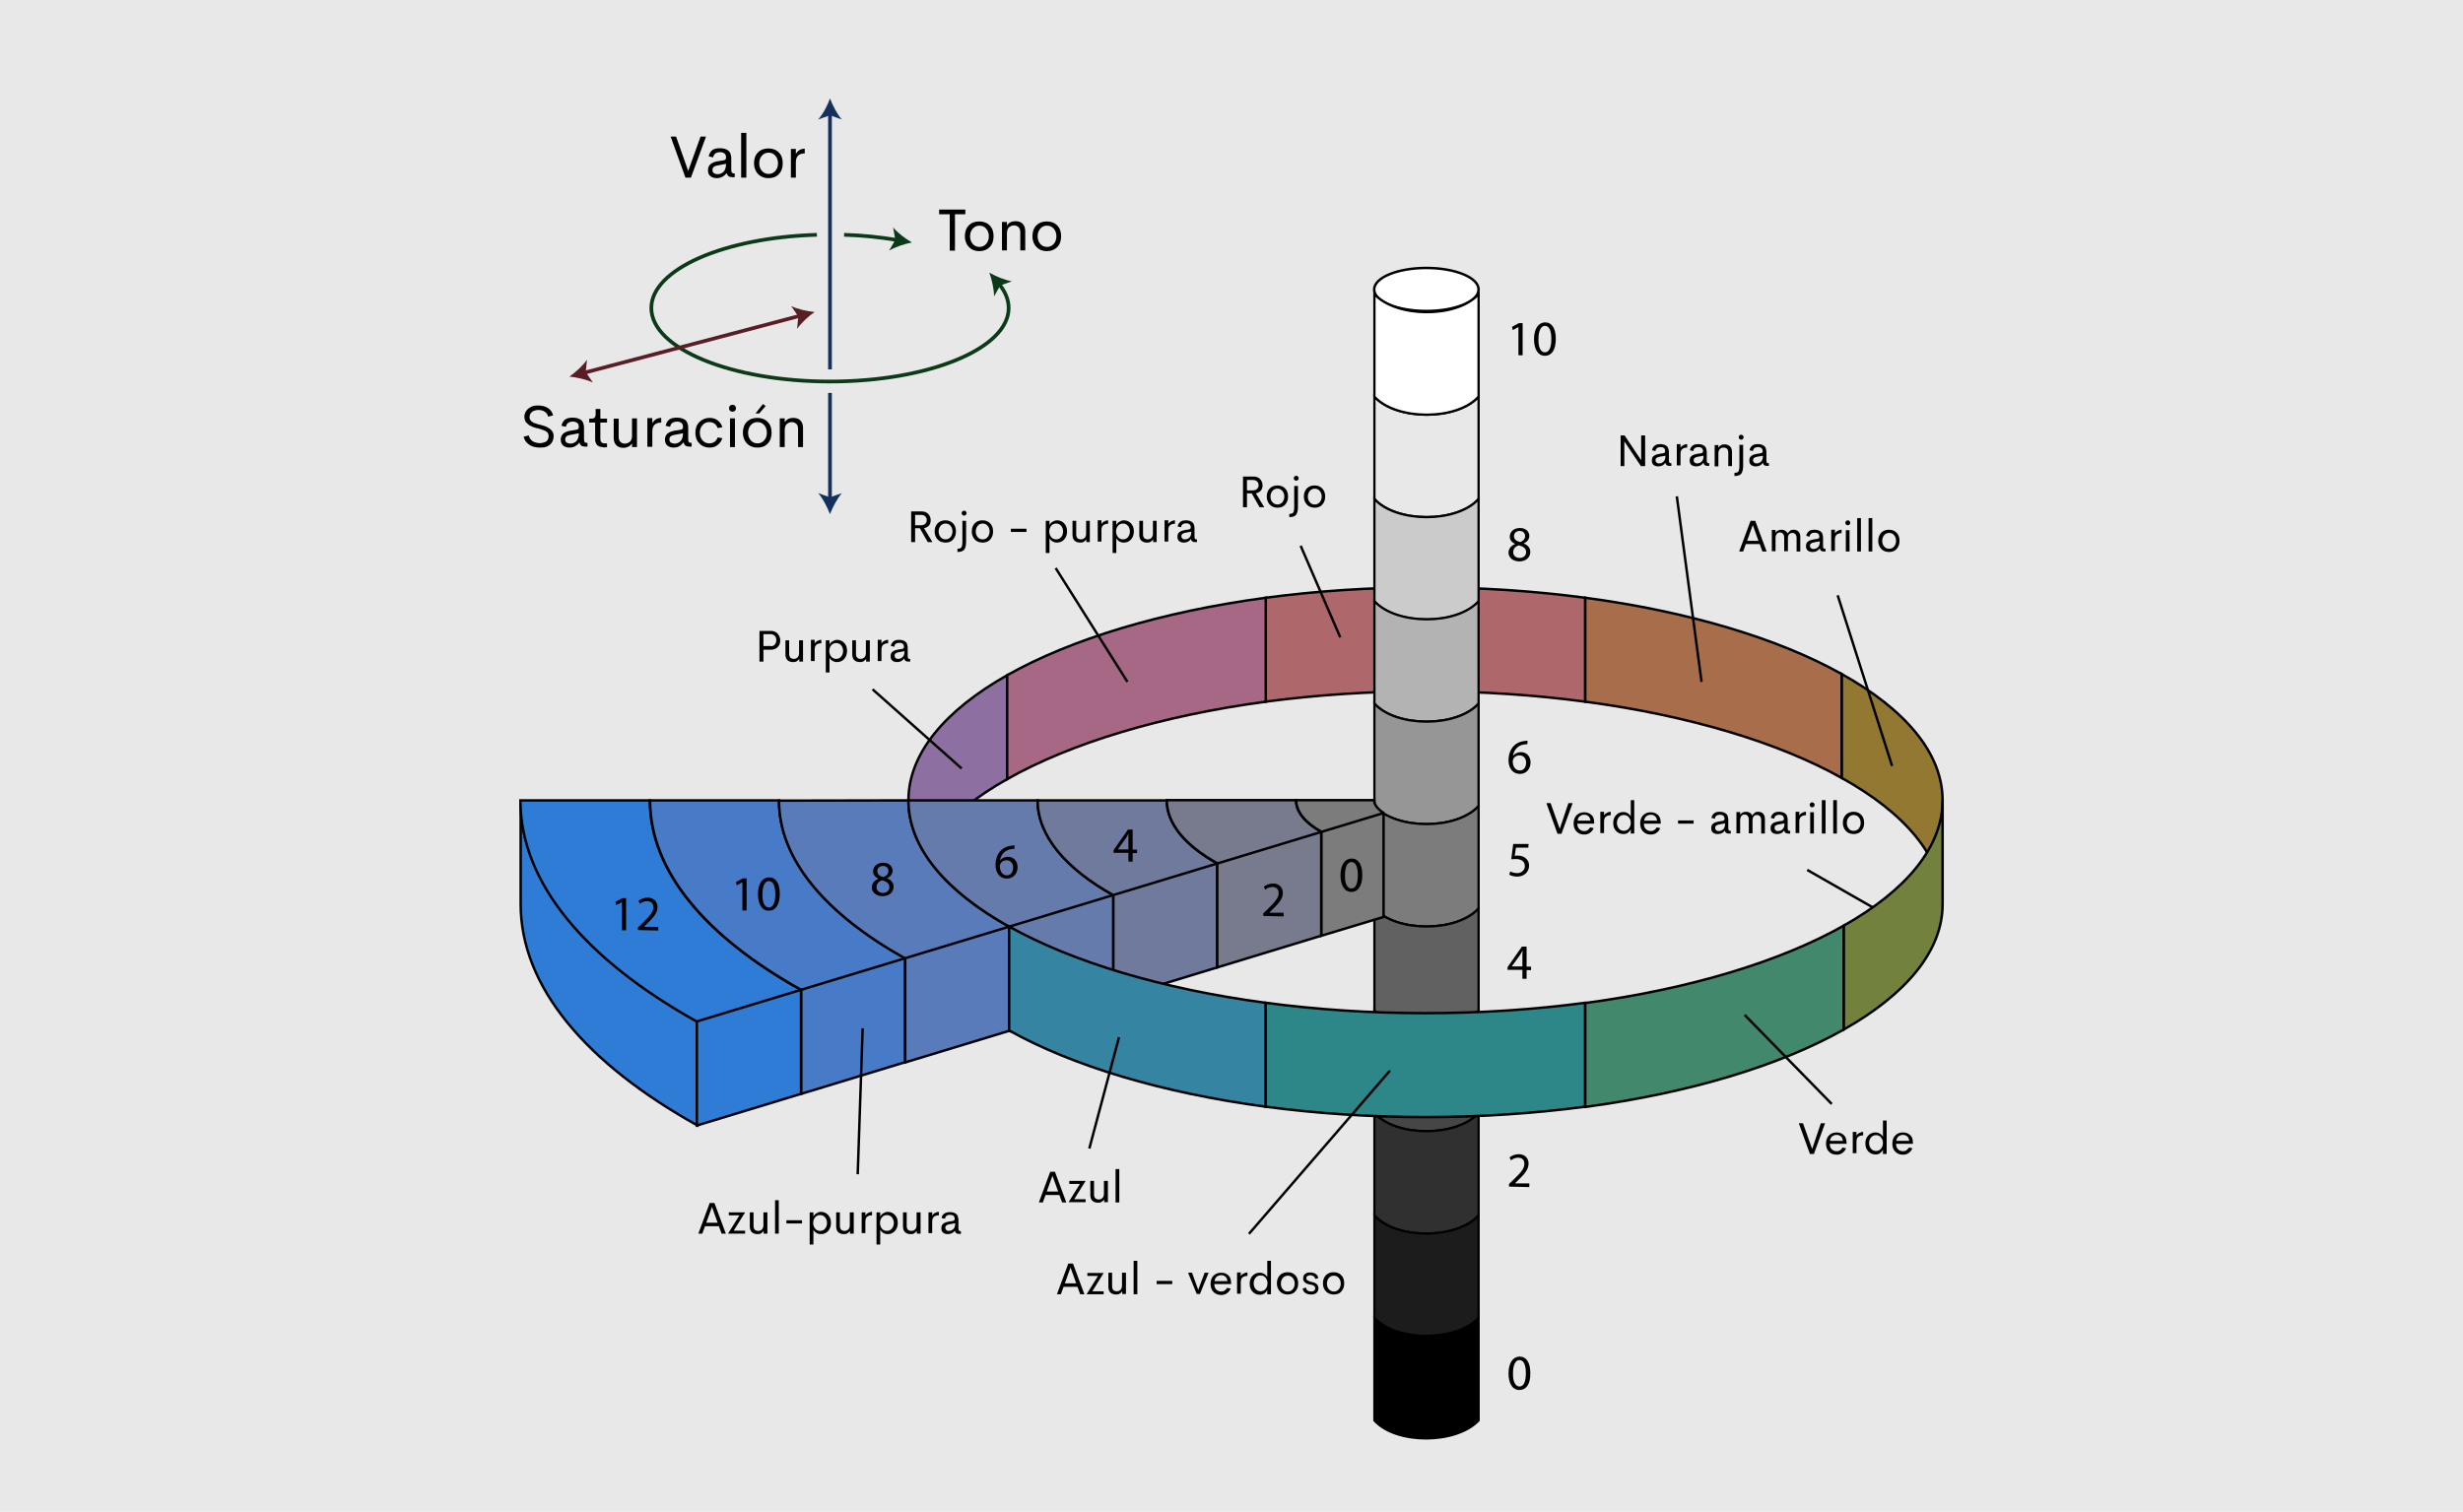 <?xml version="1.0" encoding="utf-8"?>
<!-- Generator: Adobe Illustrator 25.0.0, SVG Export Plug-In . SVG Version: 6.00 Build 0)  -->
<svg version="1.1" id="Layer_1" xmlns="http://www.w3.org/2000/svg" xmlns:xlink="http://www.w3.org/1999/xlink" x="0px" y="0px"
	 viewBox="0 0 995.3 611" style="enable-background:new 0 0 995.3 611;" xml:space="preserve">
<style type="text/css">
	.st0{fill:#E8E8E8;}
	.st1{fill:#FFFFFF;stroke:#000000;}
	.st2{fill:#AE676B;stroke:#000000;}
	.st3{fill:#8E6FA1;stroke:#000000;}
	.st4{fill:#927830;stroke:#000000;}
	.st5{fill:#A86D4B;stroke:#000000;}
	.st6{fill:#A66885;stroke:#000000;}
	.st7{fill:#657BAB;stroke:#000000;}
	.st8{fill:#E8E8E8;stroke:#000000;stroke-width:0.923;}
	.st9{fill:#FFFFFF;stroke:#000000;stroke-width:0.923;}
	.st10{fill:#CBCBCB;stroke:#000000;stroke-width:0.923;}
	.st11{fill:#B3B3B3;stroke:#000000;stroke-width:0.923;}
	.st12{fill:#969696;stroke:#000000;stroke-width:0.923;}
	.st13{fill:#7C7C7C;stroke:#000000;stroke-width:0.923;}
	.st14{fill:#616161;stroke:#000000;stroke-width:0.923;}
	.st15{fill:#464646;stroke:#000000;stroke-width:0.923;}
	.st16{fill:#303030;stroke:#000000;stroke-width:0.923;}
	.st17{fill:#1C1C1C;stroke:#000000;stroke-width:0.923;}
	.st18{stroke:#000000;stroke-width:0.923;}
	.st19{fill:none;stroke:#7C7C7C;stroke-width:9.891;stroke-linecap:square;stroke-linejoin:bevel;}
	.st20{fill:#2E7CD6;stroke:#000000;}
	.st21{fill:#487BC7;stroke:#000000;}
	.st22{fill:#597BB9;stroke:#000000;}
	.st23{fill:#6F7A9C;stroke:#000000;}
	.st24{fill:#787A8E;stroke:#000000;}
	.st25{fill:#7C7C7C;stroke:#000000;}
	.st26{fill:none;stroke:#000000;}
	.st27{fill:#2D8788;stroke:#000000;}
	.st28{fill:#42886D;stroke:#000000;}
	.st29{fill:#72823D;stroke:#000000;}
	.st30{fill:#3584A2;stroke:#000000;}
	.st31{fill:none;stroke:#14315D;stroke-width:1.5;}
	.st32{fill:#14315D;}
	.st33{fill:none;stroke:#0B3A18;stroke-width:1.5;}
	.st34{fill:#0B3A18;}
	.st35{fill:none;stroke:#591D24;stroke-width:1.5;}
	.st36{fill:#591D24;}
</style>
<g>
	<rect class="st0" width="995.3" height="611.2"/>
	<g>
		<ellipse class="st1" cx="576.4" cy="117" rx="21.1" ry="8.7"/>
		<g>
			<path class="st2" d="M511.4,241.6c20.3-2.7,42-4.2,64.6-4.2s44.2,1.5,64.6,4.2v42c-20.3-2.7-42-4.2-64.6-4.2s-44.2,1.5-64.6,4.2
				V241.6z"/>
			<path class="st3" d="M367.1,323.5c0-18.9,14.8-36.4,39.9-50.6v42c-25.1,14.2-39.9,31.7-39.9,50.6L367.1,323.5L367.1,323.5z"/>
			<path class="st4" d="M744.2,272.4c25.6,14.3,40.8,31.9,40.8,51.1v42c0-19.1-15.1-36.8-40.8-51.1V272.4z"/>
			<path class="st5" d="M640.6,241.6c41.9,5.6,78,16.5,103.6,30.8v42c-25.6-14.3-61.7-25.2-103.6-30.8V241.6z"/>
			<path class="st6" d="M407,272.9c25.7-14.5,62.1-25.6,104.5-31.3v42c-42.4,5.7-78.8,16.8-104.5,31.3V272.9z"/>
			<path class="st7" d="M367.1,323.5c0,19.1,15.1,36.8,40.8,51.1v42c-25.6-14.3-40.8-31.9-40.8-51.1V323.5z"/>
		</g>
		<g>
			<g>
				<path class="st8" d="M597.5,201.7c-8.8,9.8-33.3,9.7-42.1,0c0-13.8,0-27.6,0-41.4c8.8,9.7,33.4,9.8,42.1,0
					C597.5,174.1,597.5,187.9,597.5,201.7z"/>
				<path class="st9" d="M597.5,160.3c-8.8,9.8-33.3,9.7-42.1,0c0-13.8,0-27.6,0-41.4c8.8,9.6,33.4,9.8,42.1,0
					C597.5,132.7,597.5,146.5,597.5,160.3z"/>
				<path class="st10" d="M597.5,243.1c-8.8,9.8-33.3,9.7-42.1,0c0-13.8,0-27.6,0-41.4c8.8,9.7,33.3,9.8,42.1,0
					C597.5,215.5,597.5,229.3,597.5,243.1z"/>
				<path class="st11" d="M597.5,284.4c-8.8,9.7-33.3,9.7-42.1,0c0-13.8,0-27.6,0-41.4c8.9,9.7,33.3,9.8,42.1,0
					C597.5,256.9,597.5,270.6,597.5,284.4z"/>
				<path class="st12" d="M597.5,325.8c-8.9,9.7-33.3,9.7-42.1,0c0-13.8,0-27.6,0-41.4c8.9,9.7,33.3,9.7,42.1,0
					C597.5,298.2,597.5,312,597.5,325.8z"/>
				<path class="st13" d="M597.5,367.2c-8.9,9.7-33.3,9.7-42.1,0c0-13.8,0-27.6,0-41.4c8.9,9.7,33.3,9.7,42.1,0
					C597.5,339.6,597.5,353.4,597.5,367.2z"/>
				<path class="st14" d="M597.5,408.6c-8.9,9.7-33.3,9.7-42.1,0c0-13.8,0-27.6,0-41.4c8.9,9.7,33.3,9.7,42.1,0
					C597.5,381,597.5,394.8,597.5,408.6z"/>
				<path class="st15" d="M597.5,449.9c-8.9,9.7-33.3,9.8-42.1,0c0-13.8,0-27.6,0-41.4c8.9,9.7,33.3,9.7,42.1,0
					C597.5,422.4,597.5,436.1,597.5,449.9z"/>
				<path class="st16" d="M597.5,491.3c-8.9,9.7-33.3,9.8-42.1,0c0-13.8,0-27.6,0-41.4c8.9,9.8,33.2,9.7,42.1,0
					C597.5,463.7,597.5,477.5,597.5,491.3z"/>
				<path class="st17" d="M597.5,532.7c-8.9,9.6-33.2,9.8-42.1,0c0-13.8,0-27.6,0-41.4c8.9,9.8,33.2,9.6,42.1,0
					C597.5,505.1,597.5,518.9,597.5,532.7z"/>
				<path class="st18" d="M597.5,574.1c-9,9.6-33.3,9.8-42.1,0c0-13.8,0-27.6,0-41.4c8.9,9.8,33.2,9.6,42.1,0
					C597.5,546.5,597.5,560.3,597.5,574.1z"/>
			</g>
		</g>
		<g>
			<path class="st19" d="M576,323.5"/>
			<path class="st19" d="M576,365.4"/>
		</g>
		<g>
			<path class="st20" d="M210.4,365.4c0,33.5,26.5,64.4,71.3,89.4v-42c-44.8-25-71.3-55.9-71.3-89.4
				C210.4,323.5,210.4,365.4,210.4,365.4z"/>
			<path class="st20" d="M262.6,323.5c0,28.7,22.7,55.2,61.1,76.6v42l-42.1,12.8v-42c-44.8-25-71.3-55.9-71.3-89.4L262.6,323.5
				L262.6,323.5z"/>
			<path class="st21" d="M314.8,323.5c0,23.9,18.9,46,51,63.8v42l-42,12.8v-42c-38.4-21.4-61.1-47.9-61.1-76.6L314.8,323.5
				L314.8,323.5z"/>
			<path class="st22" d="M367.1,323.5c0,19.1,15.1,36.8,40.8,51.1v42l-42.1,12.8v-42c-32-17.9-51-39.9-51-63.8L367.1,323.5
				L367.1,323.5z"/>
			<path class="st7" d="M419.3,323.5c0,14.3,11.4,27.6,30.6,38.3v42l-42,12.8v-42c-25.6-14.3-40.8-31.9-40.8-51.1L419.3,323.5
				L419.3,323.5z"/>
			<path class="st23" d="M491.9,391v-42c-12.8-7.1-20.4-16-20.4-25.5h-52.2c0,14.3,11.4,27.6,30.6,38.3v42L491.9,391z"/>
			<path class="st24" d="M491.9,391l42-12.8v-42c-6.4-3.6-10.2-8-10.2-12.8h-52.2c0,9.6,7.6,18.4,20.4,25.5L491.9,391L491.9,391z"/>
			<path class="st25" d="M559.1,328.6v42l-25.1,7.6v-42c-6.4-3.6-10.2-8-10.2-12.8l31.5,0C555.2,325.6,557.5,327.5,559.1,328.6z"/>
			<line class="st26" x1="559.1" y1="328.6" x2="281.7" y2="412.8"/>
		</g>
		<g>
			<path class="st27" d="M640.6,405.3c-20.3,2.7-42,4.2-64.6,4.2c-22.5,0-44.2-1.5-64.6-4.2v42c20.3,2.7,42,4.2,64.6,4.2
				c22.5,0,44.2-1.5,64.6-4.2V405.3z"/>
			<path class="st28" d="M745.1,374.1c-25.7,14.5-62.1,25.6-104.5,31.3v42c42.4-5.7,78.8-16.8,104.5-31.3V374.1z"/>
			<path class="st29" d="M785,323.5c0,18.9-14.8,36.4-39.9,50.6v42c25.1-14.2,39.9-31.7,39.9-50.6V323.5z"/>
			<path class="st30" d="M511.4,405.3c-41.9-5.6-78-16.5-103.6-30.8v42c25.6,14.3,61.7,25.2,103.6,30.8V405.3z"/>
		</g>
		<g>
			<line class="st26" x1="352.6" y1="278.6" x2="388.6" y2="310.6"/>
			<line class="st26" x1="426.6" y1="229.6" x2="455.6" y2="275.6"/>
			<line class="st26" x1="525.6" y1="220.6" x2="541.6" y2="257.6"/>
			<line class="st26" x1="677.6" y1="200.6" x2="687.6" y2="275.6"/>
			<line class="st26" x1="742.6" y1="240.6" x2="764.6" y2="309.6"/>
			<line class="st26" x1="440.2" y1="464.2" x2="452.2" y2="419.2"/>
			<line class="st26" x1="504.7" y1="498.7" x2="561.7" y2="432.7"/>
			<line class="st26" x1="730.3" y1="351.6" x2="756.7" y2="366.7"/>
			<line class="st26" x1="705" y1="410.2" x2="740.2" y2="446.2"/>
			<line class="st26" x1="346.6" y1="474.6" x2="348.6" y2="415.6"/>
		</g>
		<g id="Chroma_Labels">
			<g>
				<path d="M546,360.5c-2.5,0-4.3-2.4-4.3-6.7c0-4.4,1.9-6.8,4.5-6.8c2.7,0,4.3,2.4,4.3,6.6C550.5,358,548.9,360.5,546,360.5
					L546,360.5z M546.1,359.1c1.8,0,2.6-2.1,2.6-5.4c0-3.2-0.8-5.3-2.6-5.3c-1.6,0-2.6,2-2.6,5.3
					C543.4,357.1,544.4,359.1,546.1,359.1L546.1,359.1z"/>
			</g>
			<g>
				<path d="M510.5,370.2v-1.1l1.4-1.3c3.3-3.2,4.8-4.8,4.8-6.8c0-1.3-0.6-2.5-2.6-2.5c-1.2,0-2.2,0.6-2.8,1.1l-0.6-1.2
					c0.9-0.7,2.2-1.3,3.7-1.3c2.8,0,4,1.9,4,3.8c0,2.4-1.7,4.3-4.5,7l-1,1v0h5.8v1.5L510.5,370.2L510.5,370.2z"/>
			</g>
			<g>
				<path d="M456,348.2v-3.5h-6v-1.1l5.8-8.3h1.9v8.1h1.8v1.4h-1.8v3.5L456,348.2L456,348.2z M456,343.3V339c0-0.7,0-1.4,0.1-2H456
					c-0.4,0.8-0.7,1.3-1.1,1.9l-3.2,4.4v0H456z"/>
			</g>
			<g>
				<path d="M409.9,343.1c-0.4,0-0.8,0-1.3,0.1c-2.8,0.4-4.2,2.5-4.5,4.6h0c0.6-0.8,1.7-1.5,3.2-1.5c2.3,0,3.9,1.7,3.9,4.2
					c0,2.4-1.6,4.6-4.3,4.6c-2.8,0-4.6-2.2-4.6-5.5c0-2.6,0.9-4.6,2.2-5.9c1.1-1.1,2.5-1.7,4.2-1.9c0.5-0.1,1-0.1,1.3-0.1
					L409.9,343.1L409.9,343.1z M406.9,353.8c1.5,0,2.5-1.3,2.5-3.1c0-1.9-1.1-3-2.7-3c-1.1,0-2.1,0.6-2.5,1.6
					c-0.1,0.2-0.2,0.4-0.2,0.8C404.1,352.2,405.1,353.8,406.9,353.8L406.9,353.8z"/>
			</g>
			<g>
				<path d="M356.9,348.7c2.5,0,3.8,1.6,3.8,3.2c0,1.1-0.6,2.3-2.2,3v0.1c1.6,0.6,2.6,1.8,2.6,3.4c0,2.3-1.9,3.8-4.4,3.8
					c-2.7,0-4.4-1.6-4.4-3.5c0-1.6,1-2.8,2.6-3.5v-0.1c-1.5-0.7-2.1-1.8-2.1-2.9C352.8,350.1,354.6,348.7,356.9,348.7L356.9,348.7z
					 M356.8,360.9c1.6,0,2.6-1,2.6-2.3c0-1.6-1.1-2.3-2.9-2.8c-1.5,0.4-2.3,1.5-2.3,2.7C354.1,359.7,355.1,360.9,356.8,360.9
					L356.8,360.9L356.8,360.9z M356.8,350c-1.5,0-2.3,1-2.3,2.1c0,1.3,1,2,2.5,2.4c1.1-0.4,2-1.2,2-2.4C359,351,358.4,350,356.8,350
					L356.8,350L356.8,350z"/>
			</g>
			<g>
				<path d="M300,356.6L300,356.6l-2.3,1.2l-0.3-1.3l2.8-1.5h1.5v13H300V356.6z"/>
				<path d="M310.6,368.1c-2.5,0-4.3-2.4-4.3-6.7c0-4.4,1.9-6.8,4.5-6.8c2.7,0,4.3,2.4,4.3,6.6C315.1,365.7,313.4,368.1,310.6,368.1
					L310.6,368.1L310.6,368.1z M310.7,366.8c1.8,0,2.6-2.1,2.6-5.4c0-3.2-0.8-5.3-2.6-5.3c-1.6,0-2.6,2-2.6,5.3
					C308,364.7,309,366.8,310.7,366.8L310.7,366.8z"/>
			</g>
			<g>
				<path d="M251.3,364.6L251.3,364.6l-2.3,1.2l-0.3-1.3l2.8-1.5h1.5v13h-1.7V364.6z"/>
				<path d="M257.8,375.9v-1.1l1.4-1.3c3.3-3.2,4.8-4.8,4.8-6.8c0-1.3-0.6-2.5-2.6-2.5c-1.2,0-2.2,0.6-2.8,1.1l-0.6-1.2
					c0.9-0.7,2.2-1.3,3.7-1.3c2.8,0,4,1.9,4,3.8c0,2.4-1.7,4.3-4.5,7l-1,1v0h5.8v1.5L257.8,375.9L257.8,375.9z"/>
			</g>
		</g>
		<g id="Value_Labels">
			<g>
				<path d="M613.6,132.2L613.6,132.2l-2.3,1.2l-0.3-1.3l2.8-1.5h1.5v13h-1.7L613.6,132.2L613.6,132.2z"/>
				<path d="M624.2,143.8c-2.5,0-4.3-2.4-4.3-6.7c0-4.4,1.9-6.8,4.5-6.8c2.7,0,4.3,2.4,4.3,6.6C628.7,141.4,627.1,143.8,624.2,143.8
					L624.2,143.8z M624.3,142.4c1.8,0,2.6-2.1,2.6-5.4c0-3.2-0.8-5.3-2.6-5.3c-1.6,0-2.6,2-2.6,5.3
					C621.6,140.4,622.6,142.4,624.3,142.4L624.3,142.4z"/>
			</g>
			<g>
				<path d="M614.2,213.4c2.5,0,3.8,1.6,3.8,3.2c0,1.1-0.6,2.3-2.2,3v0.1c1.6,0.6,2.6,1.8,2.6,3.4c0,2.3-1.9,3.8-4.4,3.8
					c-2.7,0-4.4-1.6-4.4-3.5c0-1.6,1-2.8,2.6-3.5v-0.1c-1.5-0.7-2.1-1.8-2.1-2.9C610.1,214.8,611.9,213.4,614.2,213.4L614.2,213.4
					L614.2,213.4z M614.1,225.5c1.6,0,2.6-1,2.6-2.3c0-1.6-1.1-2.3-2.9-2.8c-1.5,0.4-2.3,1.5-2.3,2.7
					C611.4,224.4,612.4,225.5,614.1,225.5L614.1,225.5L614.1,225.5z M614.1,214.6c-1.5,0-2.3,1-2.3,2.1c0,1.3,1,2,2.5,2.4
					c1.1-0.4,2-1.2,2-2.4C616.3,215.7,615.7,214.6,614.1,214.6L614.1,214.6L614.1,214.6z"/>
			</g>
			<g>
				<path d="M613.9,561.8c-2.5,0-4.3-2.4-4.3-6.7c0-4.4,1.9-6.8,4.5-6.8c2.7,0,4.3,2.4,4.3,6.6C618.5,559.4,616.8,561.8,613.9,561.8
					L613.9,561.8L613.9,561.8z M614,560.4c1.8,0,2.6-2.1,2.6-5.4c0-3.2-0.8-5.3-2.6-5.3c-1.6,0-2.6,2-2.6,5.3
					C611.3,558.4,612.4,560.4,614,560.4L614,560.4z"/>
			</g>
			<g>
				<path d="M609.8,479.6v-1.1l1.4-1.3c3.3-3.2,4.8-4.8,4.8-6.8c0-1.3-0.6-2.5-2.6-2.5c-1.2,0-2.2,0.6-2.8,1.1l-0.6-1.2
					c0.9-0.7,2.2-1.3,3.7-1.3c2.8,0,4,1.9,4,3.8c0,2.4-1.7,4.3-4.5,7l-1,1v0h5.8v1.5L609.8,479.6L609.8,479.6z"/>
			</g>
			<g>
				<path d="M617.2,300.8c-0.4,0-0.8,0-1.3,0.1c-2.8,0.4-4.2,2.5-4.5,4.6h0c0.6-0.8,1.7-1.5,3.2-1.5c2.3,0,3.9,1.7,3.9,4.2
					c0,2.4-1.6,4.6-4.3,4.6c-2.8,0-4.6-2.2-4.6-5.5c0-2.6,0.9-4.6,2.2-5.9c1.1-1.1,2.5-1.7,4.2-1.9c0.5-0.1,1-0.1,1.3-0.1
					L617.2,300.8L617.2,300.8z M614.2,311.4c1.5,0,2.5-1.3,2.5-3.1c0-1.9-1.1-3-2.7-3c-1.1,0-2.1,0.6-2.5,1.6
					c-0.1,0.2-0.2,0.4-0.2,0.8C611.3,309.8,612.3,311.4,614.2,311.4L614.2,311.4z"/>
			</g>
			<g>
				<path d="M615.2,395.6V392h-6v-1.1l5.8-8.3h1.9v8.1h1.8v1.4h-1.8v3.5L615.2,395.6L615.2,395.6z M615.2,390.7v-4.4
					c0-0.7,0-1.4,0.1-2h-0.1c-0.4,0.8-0.7,1.3-1.1,1.9l-3.2,4.4v0H615.2z"/>
			</g>
			<g>
				<path d="M617.6,342.6h-5l-0.5,3.3c0.3,0,0.6-0.1,1.1-0.1c1,0,2,0.2,2.8,0.7c1,0.6,1.9,1.7,1.9,3.4c0,2.5-2,4.4-4.8,4.4
					c-1.4,0-2.6-0.4-3.2-0.8l0.4-1.3c0.5,0.3,1.6,0.7,2.8,0.7c1.6,0,3.1-1.1,3.1-2.8c0-1.7-1.1-2.9-3.7-2.9c-0.8,0-1.3,0.1-1.8,0.1
					l0.8-6.2h6.2L617.6,342.6L617.6,342.6z"/>
			</g>
		</g>
		<g>
			<g>
				<g>
					<g>
						<line class="st31" x1="335.4" y1="158.8" x2="335.4" y2="201.8"/>
						<path class="st32" d="M335.4,207.8c-1.1-2.8-2.9-6.4-4.8-8.5l4.8,1.7l4.8-1.7C338.3,201.5,336.5,205,335.4,207.8z"/>
					</g>
				</g>
				<g>
					<g>
						<line class="st31" x1="335.4" y1="45.8" x2="335.4" y2="149.3"/>
						<path class="st32" d="M335.4,39.8c1.1,2.8,2.9,6.4,4.8,8.5l-4.8-1.7l-4.8,1.7C332.6,46.1,334.4,42.6,335.4,39.8z"/>
					</g>
				</g>
			</g>
			<g>
				<g>
					<g>
						<path class="st33" d="M341.1,94.9c7.5,0.2,14.7,1,21.4,2.1"/>
						<path class="st34" d="M368.5,98c-3,0.6-6.7,1.8-9.2,3.3l2.5-4.4l-0.9-5C362.7,94.1,365.8,96.4,368.5,98z"/>
					</g>
				</g>
				<g>
					<g>
						<path class="st33" d="M403.7,114.8c2.5,3,3.9,6.3,3.9,9.7c0,16.4-32.3,29.7-72.2,29.7s-72.2-13.3-72.2-29.7
							c0-15.7,29.5-28.5,66.9-29.6"/>
						<path class="st34" d="M399.8,110.2c2.6,1.5,6.3,3,9.1,3.5l-4.7,1.7l-2.5,4.4C401.7,116.9,400.8,113,399.8,110.2z"/>
					</g>
				</g>
			</g>
			<g>
				<g>
					<line class="st35" x1="323.4" y1="127.6" x2="235.9" y2="150.7"/>
					<path class="st36" d="M230.1,152.2c2.5-1.7,5.4-4.4,7.1-6.8l-0.5,5l2.9,4.2C237,153.4,233.1,152.5,230.1,152.2z"/>
					<path class="st36" d="M329.2,126.1c-2.5,1.7-5.4,4.4-7.1,6.8l0.5-5l-2.9-4.2C322.4,125,326.2,125.8,329.2,126.1z"/>
				</g>
			</g>
		</g>
		<g>
			<path d="M390.1,84.7v1.9h-4.2v14.7h-2.1V86.6h-4.3v-1.9H390.1z"/>
			<path d="M395.8,101.5c-1.1,0-2.1-0.2-3-0.7c-0.9-0.5-1.6-1.2-2.1-2.1c-0.5-0.9-0.8-2-0.8-3.2c0-1.8,0.5-3.3,1.6-4.4
				s2.5-1.6,4.2-1.6c1.7,0,3.1,0.5,4.2,1.6c1.1,1.1,1.6,2.5,1.6,4.4c0,1.8-0.5,3.3-1.6,4.4C398.9,100.9,397.5,101.5,395.8,101.5z
				 M395.8,99.8c1.1,0,2-0.4,2.7-1.2c0.7-0.8,1.1-1.8,1.1-3.1c0-1.3-0.4-2.3-1.1-3.1c-0.7-0.8-1.6-1.2-2.7-1.2c-1.1,0-2,0.4-2.7,1.2
				s-1.1,1.8-1.1,3.1c0,1.3,0.4,2.3,1.1,3.1S394.7,99.8,395.8,99.8z"/>
			<path d="M410.3,89.4c1.2,0,2.2,0.3,2.9,1c0.7,0.7,1.1,1.7,1.1,3v7.8h-2v-7.3c0-0.9-0.2-1.6-0.7-2.1c-0.5-0.4-1.1-0.7-1.8-0.7
				c-0.8,0-1.5,0.3-2.1,0.8c-0.5,0.5-0.8,1.3-0.8,2.4v6.9h-2V89.7h2v1.5C407.6,90,408.8,89.4,410.3,89.4z"/>
			<path d="M423.1,101.5c-1.1,0-2.1-0.2-3-0.7c-0.9-0.5-1.6-1.2-2.1-2.1c-0.5-0.9-0.8-2-0.8-3.2c0-1.8,0.5-3.3,1.6-4.4
				s2.5-1.6,4.2-1.6c1.7,0,3.1,0.5,4.2,1.6c1.1,1.1,1.6,2.5,1.6,4.4c0,1.8-0.5,3.3-1.6,4.4C426.2,100.9,424.8,101.5,423.1,101.5z
				 M423.1,99.8c1.1,0,2-0.4,2.7-1.2c0.7-0.8,1.1-1.8,1.1-3.1c0-1.3-0.4-2.3-1.1-3.1c-0.7-0.8-1.6-1.2-2.7-1.2c-1.1,0-2,0.4-2.7,1.2
				s-1.1,1.8-1.1,3.1c0,1.3,0.4,2.3,1.1,3.1S422,99.8,423.1,99.8z"/>
		</g>
		<g>
			<path d="M663.2,176h1.6v12.4h-1.7l-6.7-10v10h-1.5V176h1.6l6.7,10V176z"/>
			<path d="M670.1,188.5c-0.8,0-1.4-0.2-1.9-0.6c-0.5-0.4-0.7-1-0.7-1.8c0-0.4,0.1-0.8,0.2-1.1s0.4-0.6,0.7-0.8s0.6-0.4,1-0.5
				c0.4-0.1,0.8-0.2,1.3-0.3l1.4-0.2c0.5-0.1,0.8-0.4,0.8-0.8c0-0.6-0.2-1-0.5-1.3c-0.4-0.3-0.8-0.4-1.4-0.4c-0.5,0-1,0.1-1.4,0.4
				s-0.6,0.7-0.6,1.2l-1.4-0.3c0.1-0.8,0.5-1.4,1.1-1.9s1.4-0.6,2.4-0.6c0.5,0,0.9,0.1,1.3,0.2c0.4,0.1,0.7,0.3,1,0.5
				c0.3,0.2,0.6,0.5,0.7,0.9s0.3,0.9,0.3,1.4v3.6c0,0.4,0.1,0.7,0.2,0.9c0.1,0.2,0.4,0.2,0.7,0.2h0.1v1.1h-0.8
				c-0.9,0-1.5-0.4-1.6-1.2h-0.1C672.3,188.1,671.3,188.5,670.1,188.5z M670.4,187.3c0.8,0,1.4-0.3,1.9-0.8s0.7-1.3,0.7-2.3
				l-2.3,0.4c-0.6,0.1-1.1,0.3-1.3,0.5c-0.3,0.2-0.4,0.5-0.4,0.9c0,0.4,0.1,0.7,0.4,0.9C669.6,187.2,670,187.3,670.4,187.3z"/>
			<path d="M679,181.2c0.2-0.5,0.6-0.9,1.1-1.2s1.1-0.5,1.7-0.5v1.4c-0.9,0-1.5,0.2-2,0.6c-0.5,0.4-0.7,1.1-0.7,2v4.6h-1.5v-8.6h1.5
				V181.2z"/>
			<path d="M685.4,188.5c-0.8,0-1.4-0.2-1.9-0.6c-0.5-0.4-0.7-1-0.7-1.8c0-0.4,0.1-0.8,0.2-1.1s0.4-0.6,0.7-0.8s0.6-0.4,1-0.5
				c0.4-0.1,0.8-0.2,1.3-0.3l1.4-0.2c0.5-0.1,0.8-0.4,0.8-0.8c0-0.6-0.2-1-0.5-1.3c-0.4-0.3-0.8-0.4-1.4-0.4c-0.5,0-1,0.1-1.4,0.4
				s-0.6,0.7-0.6,1.2l-1.4-0.3c0.1-0.8,0.5-1.4,1.1-1.9s1.4-0.6,2.4-0.6c0.5,0,0.9,0.1,1.3,0.2c0.4,0.1,0.7,0.3,1,0.5
				c0.3,0.2,0.6,0.5,0.7,0.9s0.3,0.9,0.3,1.4v3.6c0,0.4,0.1,0.7,0.2,0.9c0.1,0.2,0.4,0.2,0.7,0.2h0.1v1.1H690
				c-0.9,0-1.5-0.4-1.6-1.2h-0.1C687.6,188.1,686.7,188.5,685.4,188.5z M685.8,187.3c0.8,0,1.4-0.3,1.9-0.8s0.7-1.3,0.7-2.3
				l-2.3,0.4c-0.6,0.1-1.1,0.3-1.3,0.5c-0.3,0.2-0.4,0.5-0.4,0.9c0,0.4,0.1,0.7,0.4,0.9C685,187.2,685.3,187.3,685.8,187.3z"/>
			<path d="M696.9,179.6c0.9,0,1.6,0.3,2.2,0.8c0.5,0.5,0.8,1.3,0.8,2.2v5.8h-1.5v-5.5c0-0.7-0.2-1.2-0.5-1.5s-0.8-0.5-1.4-0.5
				c-0.6,0-1.1,0.2-1.5,0.6s-0.6,1-0.6,1.8v5.2h-1.5v-8.6h1.5v1.1C695,180,695.8,179.6,696.9,179.6z"/>
			<path d="M700.9,192.4v-1.3c0.6,0,1-0.1,1.2-0.2s0.5-0.4,0.6-0.8s0.2-1,0.2-1.8v-8.5h1.5v8.5c0,1.5-0.3,2.6-0.8,3.2
				S702.2,192.4,700.9,192.4z M703.6,177.7c-0.3,0-0.5-0.1-0.7-0.3c-0.2-0.2-0.3-0.4-0.3-0.7s0.1-0.5,0.3-0.7
				c0.2-0.2,0.4-0.3,0.7-0.3c0.3,0,0.5,0.1,0.7,0.3c0.2,0.2,0.3,0.4,0.3,0.7s-0.1,0.5-0.3,0.7C704.2,177.6,703.9,177.7,703.6,177.7z
				"/>
			<path d="M709.5,188.5c-0.8,0-1.4-0.2-1.9-0.6c-0.5-0.4-0.7-1-0.7-1.8c0-0.4,0.1-0.8,0.2-1.1s0.4-0.6,0.7-0.8s0.6-0.4,1-0.5
				c0.4-0.1,0.8-0.2,1.3-0.3l1.4-0.2c0.5-0.1,0.8-0.4,0.8-0.8c0-0.6-0.2-1-0.5-1.3c-0.4-0.3-0.8-0.4-1.4-0.4c-0.5,0-1,0.1-1.4,0.4
				s-0.6,0.7-0.6,1.2L707,182c0.1-0.8,0.5-1.4,1.1-1.9s1.4-0.6,2.4-0.6c0.5,0,0.9,0.1,1.3,0.2c0.4,0.1,0.7,0.3,1,0.5
				c0.3,0.2,0.6,0.5,0.7,0.9s0.3,0.9,0.3,1.4v3.6c0,0.4,0.1,0.7,0.2,0.9c0.1,0.2,0.4,0.2,0.7,0.2h0.1v1.1H714
				c-0.9,0-1.5-0.4-1.6-1.2h-0.1C711.7,188.1,710.7,188.5,709.5,188.5z M709.8,187.3c0.8,0,1.4-0.3,1.9-0.8s0.7-1.3,0.7-2.3
				l-2.3,0.4c-0.6,0.1-1.1,0.3-1.3,0.5c-0.3,0.2-0.4,0.5-0.4,0.9c0,0.4,0.1,0.7,0.4,0.9C709,187.2,709.4,187.3,709.8,187.3z"/>
		</g>
		<g>
			<path d="M735.8,454h1.7l-4.5,12.4h-1.6l-4.5-12.4h1.7l3.7,10.4L735.8,454z"/>
			<path d="M746.2,461.9l0,0.4h-6.8c0,1,0.3,1.7,0.8,2.2s1.2,0.8,2,0.8c0.5,0,1-0.1,1.4-0.4s0.8-0.7,1-1.1l1.4,0.3
				c-0.3,0.8-0.8,1.4-1.5,1.9s-1.4,0.7-2.3,0.7c-1.3,0-2.3-0.4-3.1-1.2s-1.2-1.9-1.2-3.3c0-1.4,0.4-2.5,1.2-3.3s1.8-1.2,3.1-1.2
				c1.2,0,2.2,0.4,2.9,1.1C745.8,459.4,746.2,460.5,746.2,461.9z M742.2,458.7c-0.7,0-1.3,0.2-1.8,0.6c-0.5,0.4-0.8,1-0.9,1.8h5.2
				c-0.1-0.8-0.3-1.4-0.8-1.8S742.9,458.7,742.2,458.7z"/>
			<path d="M750.1,459.2c0.2-0.5,0.6-0.9,1.1-1.2s1.1-0.5,1.7-0.5v1.4c-0.9,0-1.5,0.2-2,0.6c-0.5,0.4-0.7,1.1-0.7,2v4.6h-1.5v-8.6
				h1.5V459.2z"/>
			<path d="M760.9,452.9h1.5v13.5h-1.5l0-1.7c-0.3,0.6-0.7,1-1.2,1.4s-1.2,0.5-1.8,0.5c-0.6,0-1.1-0.1-1.6-0.3s-0.9-0.5-1.3-0.9
				c-0.4-0.4-0.7-0.9-0.9-1.4s-0.3-1.2-0.3-1.9c0-1.3,0.4-2.4,1.2-3.2c0.8-0.8,1.7-1.2,2.9-1.2c0.7,0,1.3,0.2,1.8,0.5
				c0.5,0.3,1,0.8,1.2,1.3V452.9z M758.1,465.2c0.8,0,1.5-0.3,2-0.9s0.8-1.4,0.8-2.3c0-0.9-0.3-1.7-0.8-2.3s-1.2-0.9-2-0.9
				c-0.8,0-1.5,0.3-2,0.9s-0.8,1.4-0.8,2.3s0.3,1.7,0.8,2.3S757.3,465.2,758.1,465.2z"/>
			<path d="M773,461.9l0,0.4h-6.8c0,1,0.3,1.7,0.8,2.2s1.2,0.8,2,0.8c0.5,0,1-0.1,1.4-0.4s0.8-0.7,1-1.1l1.4,0.3
				c-0.3,0.8-0.8,1.4-1.5,1.9s-1.4,0.7-2.3,0.7c-1.3,0-2.3-0.4-3.1-1.2s-1.2-1.9-1.2-3.3c0-1.4,0.4-2.5,1.2-3.3s1.8-1.2,3.1-1.2
				c1.2,0,2.2,0.4,2.9,1.1C772.7,459.4,773,460.5,773,461.9z M769,458.7c-0.7,0-1.3,0.2-1.8,0.6c-0.5,0.4-0.8,1-0.9,1.8h5.2
				c-0.1-0.8-0.3-1.4-0.8-1.8S769.7,458.7,769,458.7z"/>
		</g>
		<g>
			<path d="M712.2,222.9l-1.1-3h-5.6l-1.1,3h-1.6l4.6-12.4h1.9l4.6,12.4H712.2z M706,218.6h4.6l-2.3-6.4L706,218.6z"/>
			<path d="M724.7,214.1c0.8,0,1.5,0.2,2,0.7s0.8,1.2,0.8,2.1v6H726v-5.6c0-0.6-0.2-1.1-0.5-1.4s-0.7-0.5-1.2-0.5
				c-0.5,0-1,0.2-1.3,0.5s-0.5,0.9-0.5,1.6v5.3h-1.5v-5.6c0-0.7-0.2-1.1-0.5-1.5c-0.3-0.3-0.7-0.5-1.2-0.5c-0.5,0-1,0.2-1.3,0.6
				s-0.5,0.9-0.5,1.7v5.3h-1.5v-8.6h1.5v1.1c0.3-0.4,0.6-0.7,1-0.9c0.4-0.2,0.9-0.3,1.4-0.3c0.6,0,1,0.1,1.5,0.4s0.7,0.6,1,1.1
				c0.3-0.5,0.6-0.8,1-1.1S724.2,214.1,724.7,214.1z"/>
			<path d="M732.4,223.1c-0.8,0-1.4-0.2-1.9-0.6c-0.5-0.4-0.7-1-0.7-1.8c0-0.4,0.1-0.8,0.2-1.1s0.4-0.6,0.7-0.8s0.6-0.4,1-0.5
				c0.4-0.1,0.8-0.2,1.3-0.3l1.4-0.2c0.5-0.1,0.8-0.4,0.8-0.8c0-0.6-0.2-1-0.5-1.3c-0.4-0.3-0.8-0.4-1.4-0.4c-0.5,0-1,0.1-1.4,0.4
				s-0.6,0.7-0.6,1.2l-1.4-0.3c0.1-0.8,0.5-1.4,1.1-1.9s1.4-0.6,2.4-0.6c0.5,0,0.9,0.1,1.3,0.2c0.4,0.1,0.7,0.3,1,0.5
				c0.3,0.2,0.6,0.5,0.7,0.9s0.3,0.9,0.3,1.4v3.6c0,0.4,0.1,0.7,0.2,0.9c0.1,0.2,0.4,0.2,0.7,0.2h0.1v1.1H737
				c-0.9,0-1.5-0.4-1.6-1.2h-0.1C734.6,222.7,733.7,223.1,732.4,223.1z M732.8,221.9c0.8,0,1.4-0.3,1.9-0.8s0.7-1.3,0.7-2.3
				l-2.3,0.4c-0.6,0.1-1.1,0.3-1.3,0.5c-0.3,0.2-0.4,0.5-0.4,0.9c0,0.4,0.1,0.7,0.4,0.9C732,221.8,732.4,221.9,732.8,221.9z"/>
			<path d="M741.4,215.8c0.2-0.5,0.6-0.9,1.1-1.2s1.1-0.5,1.7-0.5v1.4c-0.9,0-1.5,0.2-2,0.6c-0.5,0.4-0.7,1.1-0.7,2v4.6h-1.5v-8.6
				h1.5V215.8z"/>
			<path d="M746.7,212.3c-0.3,0-0.5-0.1-0.7-0.3c-0.2-0.2-0.3-0.4-0.3-0.7s0.1-0.5,0.3-0.7c0.2-0.2,0.4-0.3,0.7-0.3
				c0.3,0,0.5,0.1,0.7,0.3c0.2,0.2,0.3,0.4,0.3,0.7s-0.1,0.5-0.3,0.7C747.2,212.2,746.9,212.3,746.7,212.3z M745.9,222.9v-8.6h1.5
				v8.6H745.9z"/>
			<path d="M750.5,222.9v-13.5h1.5v13.5H750.5z"/>
			<path d="M755.1,222.9v-13.5h1.5v13.5H755.1z"/>
			<path d="M763.4,223.1c-0.8,0-1.6-0.2-2.2-0.5s-1.2-0.9-1.6-1.6s-0.6-1.5-0.6-2.4c0-1.4,0.4-2.4,1.2-3.3c0.8-0.8,1.9-1.2,3.1-1.2
				c1.3,0,2.3,0.4,3.1,1.2s1.2,1.9,1.2,3.3c0,1.4-0.4,2.4-1.2,3.3C765.7,222.7,764.7,223.1,763.4,223.1z M763.4,221.8
				c0.8,0,1.5-0.3,2-0.9c0.5-0.6,0.8-1.4,0.8-2.3c0-1-0.3-1.7-0.8-2.3c-0.5-0.6-1.2-0.9-2-0.9c-0.8,0-1.5,0.3-2,0.9
				c-0.5,0.6-0.8,1.4-0.8,2.3c0,1,0.3,1.7,0.8,2.3C761.9,221.5,762.6,221.8,763.4,221.8z"/>
		</g>
		<g>
			<path d="M509,205l-3.2-5.6h-1.9v5.6h-1.6v-12.4h4.1c1.2,0,2.1,0.3,2.8,1c0.6,0.7,1,1.5,1,2.5c0,0.9-0.2,1.6-0.7,2.2
				c-0.5,0.6-1.2,0.9-2,1.1l3.4,5.6H509z M503.9,194v4.2h2.3c0.8,0,1.4-0.2,1.8-0.6s0.6-0.9,0.6-1.5s-0.2-1.1-0.6-1.5
				c-0.4-0.4-1-0.6-1.8-0.6H503.9z"/>
			<path d="M516.3,205.2c-0.8,0-1.6-0.2-2.2-0.5s-1.2-0.9-1.6-1.6s-0.6-1.5-0.6-2.4c0-1.4,0.4-2.4,1.2-3.3c0.8-0.8,1.9-1.2,3.1-1.2
				c1.3,0,2.3,0.4,3.1,1.2s1.2,1.9,1.2,3.3c0,1.4-0.4,2.4-1.2,3.3C518.6,204.8,517.5,205.2,516.3,205.2z M516.2,203.9
				c0.8,0,1.5-0.3,2-0.9c0.5-0.6,0.8-1.4,0.8-2.3c0-1-0.3-1.7-0.8-2.3c-0.5-0.6-1.2-0.9-2-0.9c-0.8,0-1.5,0.3-2,0.9
				c-0.5,0.6-0.8,1.4-0.8,2.3c0,1,0.3,1.7,0.8,2.3C514.8,203.6,515.4,203.9,516.2,203.9z"/>
			<path d="M521,209v-1.3c0.6,0,1-0.1,1.2-0.2s0.5-0.4,0.6-0.8s0.2-1,0.2-1.8v-8.5h1.5v8.5c0,1.5-0.3,2.6-0.8,3.2S522.3,209,521,209
				z M523.8,194.3c-0.3,0-0.5-0.1-0.7-0.3c-0.2-0.2-0.3-0.4-0.3-0.7s0.1-0.5,0.3-0.7c0.2-0.2,0.4-0.3,0.7-0.3c0.3,0,0.5,0.1,0.7,0.3
				c0.2,0.2,0.3,0.4,0.3,0.7s-0.1,0.5-0.3,0.7C524.3,194.2,524,194.3,523.8,194.3z"/>
			<path d="M531.3,205.2c-0.8,0-1.6-0.2-2.2-0.5s-1.2-0.9-1.6-1.6s-0.6-1.5-0.6-2.4c0-1.4,0.4-2.4,1.2-3.3c0.8-0.8,1.9-1.2,3.1-1.2
				c1.3,0,2.3,0.4,3.1,1.2s1.2,1.9,1.2,3.3c0,1.4-0.4,2.4-1.2,3.3C533.6,204.8,532.5,205.2,531.3,205.2z M531.3,203.9
				c0.8,0,1.5-0.3,2-0.9c0.5-0.6,0.8-1.4,0.8-2.3c0-1-0.3-1.7-0.8-2.3c-0.5-0.6-1.2-0.9-2-0.9c-0.8,0-1.5,0.3-2,0.9
				c-0.5,0.6-0.8,1.4-0.8,2.3c0,1,0.3,1.7,0.8,2.3C529.8,203.6,530.4,203.9,531.3,203.9z"/>
		</g>
		<g>
			<path d="M311.6,255c0.7,0,1.4,0.2,1.9,0.5s1,0.8,1.3,1.4s0.5,1.2,0.5,1.9c0,1.1-0.3,2-1,2.7c-0.7,0.7-1.6,1.1-2.7,1.1h-3.1v4.8
				h-1.6V255H311.6z M311.4,261.2c0.7,0,1.3-0.2,1.7-0.7s0.6-1,0.6-1.8c0-0.7-0.2-1.3-0.6-1.7s-1-0.7-1.7-0.7h-2.9v4.8H311.4z"/>
			<path d="M323,258.8h1.5v8.6h-1.5l0-1.1c-0.3,0.4-0.6,0.7-1.1,1s-0.9,0.3-1.5,0.3c-0.9,0-1.6-0.3-2.2-0.8
				c-0.5-0.5-0.8-1.3-0.8-2.2v-5.8h1.5v5.5c0,0.7,0.2,1.2,0.5,1.5s0.8,0.5,1.4,0.5c0.6,0,1.1-0.2,1.5-0.6c0.4-0.4,0.6-1,0.6-1.8
				V258.8z"/>
			<path d="M329.1,260.3c0.2-0.5,0.6-0.9,1.1-1.2s1.1-0.5,1.7-0.5v1.4c-0.9,0-1.5,0.2-2,0.6c-0.5,0.4-0.7,1.1-0.7,2v4.6h-1.5v-8.6
				h1.5V260.3z"/>
			<path d="M338.2,258.6c0.6,0,1.1,0.1,1.6,0.3s0.9,0.5,1.3,0.9s0.7,0.9,0.9,1.4c0.2,0.6,0.3,1.2,0.3,1.9c0,1.3-0.4,2.4-1.2,3.3
				c-0.8,0.8-1.7,1.2-2.9,1.2c-0.7,0-1.3-0.2-1.8-0.5c-0.5-0.3-1-0.8-1.2-1.3v6h-1.5v-13h1.5l0,1.7c0.3-0.6,0.7-1,1.2-1.3
				S337.5,258.6,338.2,258.6z M337.9,266.3c0.8,0,1.5-0.3,2-0.9s0.8-1.4,0.8-2.3s-0.3-1.7-0.8-2.3s-1.2-0.9-2-0.9
				c-0.8,0-1.5,0.3-2,0.9s-0.8,1.4-0.8,2.3c0,0.9,0.3,1.7,0.8,2.3S337.1,266.3,337.9,266.3z"/>
			<path d="M350,258.8h1.5v8.6h-1.5l0-1.1c-0.3,0.4-0.6,0.7-1.1,1s-0.9,0.3-1.5,0.3c-0.9,0-1.6-0.3-2.2-0.8
				c-0.5-0.5-0.8-1.3-0.8-2.2v-5.8h1.5v5.5c0,0.7,0.2,1.2,0.5,1.5s0.8,0.5,1.4,0.5c0.6,0,1.1-0.2,1.5-0.6c0.4-0.4,0.6-1,0.6-1.8
				V258.8z"/>
			<path d="M356.1,260.3c0.2-0.5,0.6-0.9,1.1-1.2s1.1-0.5,1.7-0.5v1.4c-0.9,0-1.5,0.2-2,0.6c-0.5,0.4-0.7,1.1-0.7,2v4.6h-1.5v-8.6
				h1.5V260.3z"/>
			<path d="M362.5,267.6c-0.8,0-1.4-0.2-1.9-0.6c-0.5-0.4-0.7-1-0.7-1.8c0-0.4,0.1-0.8,0.2-1.1s0.4-0.6,0.7-0.8s0.6-0.4,1-0.5
				c0.4-0.1,0.8-0.2,1.3-0.3l1.4-0.2c0.5-0.1,0.8-0.4,0.8-0.8c0-0.6-0.2-1-0.5-1.3c-0.4-0.3-0.8-0.4-1.4-0.4c-0.5,0-1,0.1-1.4,0.4
				s-0.6,0.7-0.6,1.2l-1.4-0.3c0.1-0.8,0.5-1.4,1.1-1.9s1.4-0.6,2.4-0.6c0.5,0,0.9,0.1,1.3,0.2c0.4,0.1,0.7,0.3,1,0.5
				c0.3,0.2,0.6,0.5,0.7,0.9s0.3,0.9,0.3,1.4v3.6c0,0.4,0.1,0.7,0.2,0.9c0.1,0.2,0.4,0.2,0.7,0.2h0.1v1.1h-0.8
				c-0.9,0-1.5-0.4-1.6-1.2h-0.1C364.7,267.1,363.8,267.6,362.5,267.6z M362.9,266.3c0.8,0,1.4-0.3,1.9-0.8s0.7-1.3,0.7-2.3
				l-2.3,0.4c-0.6,0.1-1.1,0.3-1.3,0.5c-0.3,0.2-0.4,0.5-0.4,0.9c0,0.4,0.1,0.7,0.4,0.9C362.1,266.2,362.4,266.3,362.9,266.3z"/>
		</g>
		<g>
			<path d="M374.9,219.1l-3.2-5.6h-1.9v5.6h-1.6v-12.4h4.1c1.2,0,2.1,0.3,2.8,1c0.6,0.7,1,1.5,1,2.5c0,0.9-0.2,1.6-0.7,2.2
				c-0.5,0.6-1.2,0.9-2,1.1l3.4,5.6H374.9z M369.8,208.1v4.2h2.3c0.8,0,1.4-0.2,1.8-0.6s0.6-0.9,0.6-1.5s-0.2-1.1-0.6-1.5
				c-0.4-0.4-1-0.6-1.8-0.6H369.8z"/>
			<path d="M382.1,219.3c-0.8,0-1.6-0.2-2.2-0.5s-1.2-0.9-1.6-1.6s-0.6-1.5-0.6-2.4c0-1.4,0.4-2.4,1.2-3.3c0.8-0.8,1.9-1.2,3.1-1.2
				c1.3,0,2.3,0.4,3.1,1.2s1.2,1.9,1.2,3.3c0,1.4-0.4,2.4-1.2,3.3C384.4,218.9,383.4,219.3,382.1,219.3z M382.1,218
				c0.8,0,1.5-0.3,2-0.9c0.5-0.6,0.8-1.4,0.8-2.3c0-1-0.3-1.7-0.8-2.3c-0.5-0.6-1.2-0.9-2-0.9c-0.8,0-1.5,0.3-2,0.9
				c-0.5,0.6-0.8,1.4-0.8,2.3c0,1,0.3,1.7,0.8,2.3C380.6,217.7,381.3,218,382.1,218z"/>
			<path d="M386.9,223.1v-1.3c0.6,0,1-0.1,1.2-0.2s0.5-0.4,0.6-0.8s0.2-1,0.2-1.8v-8.5h1.5v8.5c0,1.5-0.3,2.6-0.8,3.2
				S388.1,223.1,386.9,223.1z M389.6,208.4c-0.3,0-0.5-0.1-0.7-0.3c-0.2-0.2-0.3-0.4-0.3-0.7s0.1-0.5,0.3-0.7
				c0.2-0.2,0.4-0.3,0.7-0.3c0.3,0,0.5,0.1,0.7,0.3c0.2,0.2,0.3,0.4,0.3,0.7s-0.1,0.5-0.3,0.7C390.1,208.3,389.9,208.4,389.6,208.4z
				"/>
			<path d="M397.1,219.3c-0.8,0-1.6-0.2-2.2-0.5s-1.2-0.9-1.6-1.6s-0.6-1.5-0.6-2.4c0-1.4,0.4-2.4,1.2-3.3c0.8-0.8,1.9-1.2,3.1-1.2
				c1.3,0,2.3,0.4,3.1,1.2s1.2,1.9,1.2,3.3c0,1.4-0.4,2.4-1.2,3.3C399.4,218.9,398.4,219.3,397.1,219.3z M397.1,218
				c0.8,0,1.5-0.3,2-0.9c0.5-0.6,0.8-1.4,0.8-2.3c0-1-0.3-1.7-0.8-2.3c-0.5-0.6-1.2-0.9-2-0.9c-0.8,0-1.5,0.3-2,0.9
				c-0.5,0.6-0.8,1.4-0.8,2.3c0,1,0.3,1.7,0.8,2.3C395.6,217.7,396.3,218,397.1,218z"/>
			<path d="M408.5,215v-1.3h6.3v1.3H408.5z"/>
			<path d="M427.1,210.3c0.6,0,1.1,0.1,1.6,0.3s0.9,0.5,1.3,0.9s0.7,0.9,0.9,1.4c0.2,0.6,0.3,1.2,0.3,1.9c0,1.3-0.4,2.4-1.2,3.3
				c-0.8,0.8-1.7,1.2-2.9,1.2c-0.7,0-1.3-0.2-1.8-0.5c-0.5-0.3-1-0.8-1.2-1.3v6h-1.5v-13h1.5l0,1.7c0.3-0.6,0.7-1,1.2-1.3
				S426.4,210.3,427.1,210.3z M426.8,218c0.8,0,1.5-0.3,2-0.9s0.8-1.4,0.8-2.3s-0.3-1.7-0.8-2.3s-1.2-0.9-2-0.9
				c-0.8,0-1.5,0.3-2,0.9s-0.8,1.4-0.8,2.3c0,0.9,0.3,1.7,0.8,2.3S426,218,426.8,218z"/>
			<path d="M438.9,210.5h1.5v8.6H439l0-1.1c-0.3,0.4-0.6,0.7-1.1,1s-0.9,0.3-1.5,0.3c-0.9,0-1.6-0.3-2.2-0.8
				c-0.5-0.5-0.8-1.3-0.8-2.2v-5.8h1.5v5.5c0,0.7,0.2,1.2,0.5,1.5s0.8,0.5,1.4,0.5c0.6,0,1.1-0.2,1.5-0.6c0.4-0.4,0.6-1,0.6-1.8
				V210.5z"/>
			<path d="M445,212c0.2-0.5,0.6-0.9,1.1-1.2s1.1-0.5,1.7-0.5v1.4c-0.9,0-1.5,0.2-2,0.6c-0.5,0.4-0.7,1.1-0.7,2v4.6h-1.5v-8.6h1.5
				V212z"/>
			<path d="M454.1,210.3c0.6,0,1.1,0.1,1.6,0.3s0.9,0.5,1.3,0.9s0.7,0.9,0.9,1.4c0.2,0.6,0.3,1.2,0.3,1.9c0,1.3-0.4,2.4-1.2,3.3
				c-0.8,0.8-1.7,1.2-2.9,1.2c-0.7,0-1.3-0.2-1.8-0.5c-0.5-0.3-1-0.8-1.2-1.3v6h-1.5v-13h1.5l0,1.7c0.3-0.6,0.7-1,1.2-1.3
				S453.4,210.3,454.1,210.3z M453.8,218c0.8,0,1.5-0.3,2-0.9s0.8-1.4,0.8-2.3s-0.3-1.7-0.8-2.3s-1.2-0.9-2-0.9
				c-0.8,0-1.5,0.3-2,0.9s-0.8,1.4-0.8,2.3c0,0.9,0.3,1.7,0.8,2.3S453,218,453.8,218z"/>
			<path d="M465.9,210.5h1.5v8.6H466l0-1.1c-0.3,0.4-0.6,0.7-1.1,1s-0.9,0.3-1.5,0.3c-0.9,0-1.6-0.3-2.2-0.8
				c-0.5-0.5-0.8-1.3-0.8-2.2v-5.8h1.5v5.5c0,0.7,0.2,1.2,0.5,1.5s0.8,0.5,1.4,0.5c0.6,0,1.1-0.2,1.5-0.6c0.4-0.4,0.6-1,0.6-1.8
				V210.5z"/>
			<path d="M472,212c0.2-0.5,0.6-0.9,1.1-1.2s1.1-0.5,1.7-0.5v1.4c-0.9,0-1.5,0.2-2,0.6c-0.5,0.4-0.7,1.1-0.7,2v4.6h-1.5v-8.6h1.5
				V212z"/>
			<path d="M478.4,219.3c-0.8,0-1.4-0.2-1.9-0.6c-0.5-0.4-0.7-1-0.7-1.8c0-0.4,0.1-0.8,0.2-1.1s0.4-0.6,0.7-0.8s0.6-0.4,1-0.5
				c0.4-0.1,0.8-0.2,1.3-0.3l1.4-0.2c0.5-0.1,0.8-0.4,0.8-0.8c0-0.6-0.2-1-0.5-1.3c-0.4-0.3-0.8-0.4-1.4-0.4c-0.5,0-1,0.1-1.4,0.4
				s-0.6,0.7-0.6,1.2l-1.4-0.3c0.1-0.8,0.5-1.4,1.1-1.9s1.4-0.6,2.4-0.6c0.5,0,0.9,0.1,1.3,0.2c0.4,0.1,0.7,0.3,1,0.5
				c0.3,0.2,0.6,0.5,0.7,0.9s0.3,0.9,0.3,1.4v3.6c0,0.4,0.1,0.7,0.2,0.9c0.1,0.2,0.4,0.2,0.7,0.2h0.1v1.1h-0.8
				c-0.9,0-1.5-0.4-1.6-1.2h-0.1C480.6,218.8,479.6,219.3,478.4,219.3z M478.8,218c0.8,0,1.4-0.3,1.9-0.8s0.7-1.3,0.7-2.3l-2.3,0.4
				c-0.6,0.1-1.1,0.3-1.3,0.5c-0.3,0.2-0.4,0.5-0.4,0.9c0,0.4,0.1,0.7,0.4,0.9C477.9,217.9,478.3,218,478.8,218z"/>
		</g>
		<g>
			<path d="M291.6,498.6l-1.1-3h-5.6l-1.1,3h-1.6l4.6-12.4h1.9l4.6,12.4H291.6z M285.4,494.2h4.6l-2.3-6.4L285.4,494.2z"/>
			<path d="M296.5,497.4h4.6v1.2h-6.9l4.6-7.4h-4.3V490h6.6L296.5,497.4z"/>
			<path d="M308.6,490h1.5v8.6h-1.5l0-1.1c-0.3,0.4-0.6,0.7-1.1,1s-0.9,0.3-1.5,0.3c-0.9,0-1.6-0.3-2.2-0.8
				c-0.5-0.5-0.8-1.3-0.8-2.2V490h1.5v5.5c0,0.7,0.2,1.2,0.5,1.5s0.8,0.5,1.4,0.5c0.6,0,1.1-0.2,1.5-0.6c0.4-0.4,0.6-1,0.6-1.8V490z
				"/>
			<path d="M313.2,498.6v-13.5h1.5v13.5H313.2z"/>
			<path d="M317.8,494.5v-1.3h6.3v1.3H317.8z"/>
			<path d="M331.7,489.8c0.6,0,1.1,0.1,1.6,0.3s0.9,0.5,1.3,0.9s0.7,0.9,0.9,1.4c0.2,0.6,0.3,1.2,0.3,1.9c0,1.3-0.4,2.4-1.2,3.3
				c-0.8,0.8-1.7,1.2-2.9,1.2c-0.7,0-1.3-0.2-1.8-0.5c-0.5-0.3-1-0.8-1.2-1.3v6h-1.5v-13h1.5l0,1.7c0.3-0.6,0.7-1,1.2-1.3
				S331,489.8,331.7,489.8z M331.4,497.5c0.8,0,1.5-0.3,2-0.9s0.8-1.4,0.8-2.3s-0.3-1.7-0.8-2.3s-1.2-0.9-2-0.9
				c-0.8,0-1.5,0.3-2,0.9s-0.8,1.4-0.8,2.3c0,0.9,0.3,1.7,0.8,2.3S330.6,497.5,331.4,497.5z"/>
			<path d="M343.5,490h1.5v8.6h-1.5l0-1.1c-0.3,0.4-0.6,0.7-1.1,1s-0.9,0.3-1.5,0.3c-0.9,0-1.6-0.3-2.2-0.8
				c-0.5-0.5-0.8-1.3-0.8-2.2V490h1.5v5.5c0,0.7,0.2,1.2,0.5,1.5s0.8,0.5,1.4,0.5c0.6,0,1.1-0.2,1.5-0.6c0.4-0.4,0.6-1,0.6-1.8V490z
				"/>
			<path d="M349.6,491.5c0.2-0.5,0.6-0.9,1.1-1.2s1.1-0.5,1.7-0.5v1.4c-0.9,0-1.5,0.2-2,0.6c-0.5,0.4-0.7,1.1-0.7,2v4.6h-1.5V490
				h1.5V491.5z"/>
			<path d="M358.7,489.8c0.6,0,1.1,0.1,1.6,0.3s0.9,0.5,1.3,0.9s0.7,0.9,0.9,1.4c0.2,0.6,0.3,1.2,0.3,1.9c0,1.3-0.4,2.4-1.2,3.3
				c-0.8,0.8-1.7,1.2-2.9,1.2c-0.7,0-1.3-0.2-1.8-0.5c-0.5-0.3-1-0.8-1.2-1.3v6h-1.5v-13h1.5l0,1.7c0.3-0.6,0.7-1,1.2-1.3
				S358,489.8,358.7,489.8z M358.4,497.5c0.8,0,1.5-0.3,2-0.9s0.8-1.4,0.8-2.3s-0.3-1.7-0.8-2.3s-1.2-0.9-2-0.9
				c-0.8,0-1.5,0.3-2,0.9s-0.8,1.4-0.8,2.3c0,0.9,0.3,1.7,0.8,2.3S357.6,497.5,358.4,497.5z"/>
			<path d="M370.5,490h1.5v8.6h-1.5l0-1.1c-0.3,0.4-0.6,0.7-1.1,1s-0.9,0.3-1.5,0.3c-0.9,0-1.6-0.3-2.2-0.8
				c-0.5-0.5-0.8-1.3-0.8-2.2V490h1.5v5.5c0,0.7,0.2,1.2,0.5,1.5s0.8,0.5,1.4,0.5c0.6,0,1.1-0.2,1.5-0.6c0.4-0.4,0.6-1,0.6-1.8V490z
				"/>
			<path d="M376.6,491.5c0.2-0.5,0.6-0.9,1.1-1.2s1.1-0.5,1.7-0.5v1.4c-0.9,0-1.5,0.2-2,0.6c-0.5,0.4-0.7,1.1-0.7,2v4.6h-1.5V490
				h1.5V491.5z"/>
			<path d="M383,498.8c-0.8,0-1.4-0.2-1.9-0.6c-0.5-0.4-0.7-1-0.7-1.8c0-0.4,0.1-0.8,0.2-1.1s0.4-0.6,0.7-0.8s0.6-0.4,1-0.5
				c0.4-0.1,0.8-0.2,1.3-0.3l1.4-0.2c0.5-0.1,0.8-0.4,0.8-0.8c0-0.6-0.2-1-0.5-1.3c-0.4-0.3-0.8-0.4-1.4-0.4c-0.5,0-1,0.1-1.4,0.4
				s-0.6,0.7-0.6,1.2l-1.4-0.3c0.1-0.8,0.5-1.4,1.1-1.8s1.4-0.6,2.4-0.6c0.5,0,0.9,0.1,1.3,0.2c0.4,0.1,0.7,0.3,1,0.5
				c0.3,0.2,0.6,0.5,0.7,0.9s0.3,0.9,0.3,1.4v3.6c0,0.4,0.1,0.7,0.2,0.9c0.1,0.2,0.4,0.2,0.7,0.2h0.1v1.1h-0.8
				c-0.9,0-1.5-0.4-1.6-1.2h-0.1C385.2,498.3,384.2,498.8,383,498.8z M383.4,497.5c0.8,0,1.4-0.3,1.9-0.8s0.7-1.3,0.7-2.3l-2.3,0.4
				c-0.6,0.1-1.1,0.3-1.3,0.5c-0.3,0.2-0.4,0.5-0.4,0.9c0,0.4,0.1,0.7,0.4,0.9C382.6,497.4,382.9,497.5,383.4,497.5z"/>
		</g>
		<g>
			<path d="M633.8,324.6h1.7l-4.5,12.4h-1.6l-4.5-12.4h1.7l3.7,10.4L633.8,324.6z"/>
			<path d="M644.2,332.5l0,0.4h-6.8c0,1,0.3,1.7,0.8,2.2s1.2,0.8,2,0.8c0.5,0,1-0.1,1.4-0.4s0.8-0.7,1-1.1l1.4,0.3
				c-0.3,0.8-0.8,1.4-1.5,1.9s-1.4,0.7-2.3,0.7c-1.3,0-2.3-0.4-3.1-1.2s-1.2-1.9-1.2-3.3c0-1.4,0.4-2.5,1.2-3.3s1.8-1.2,3.1-1.2
				c1.2,0,2.2,0.4,2.9,1.1C643.9,330,644.2,331.1,644.2,332.5z M640.2,329.3c-0.7,0-1.3,0.2-1.8,0.6c-0.5,0.4-0.8,1-0.9,1.8h5.2
				c-0.1-0.8-0.3-1.4-0.8-1.8S640.9,329.3,640.2,329.3z"/>
			<path d="M648.1,329.8c0.2-0.5,0.6-0.9,1.1-1.2s1.1-0.5,1.7-0.5v1.4c-0.9,0-1.5,0.2-2,0.6c-0.5,0.4-0.7,1.1-0.7,2v4.6h-1.5v-8.6
				h1.5V329.8z"/>
			<path d="M658.9,323.4h1.5v13.5H659l0-1.7c-0.3,0.6-0.7,1-1.2,1.4s-1.2,0.5-1.8,0.5c-0.6,0-1.1-0.1-1.6-0.3s-0.9-0.5-1.3-0.9
				c-0.4-0.4-0.7-0.9-0.9-1.4s-0.3-1.2-0.3-1.9c0-1.3,0.4-2.4,1.2-3.2c0.8-0.8,1.7-1.2,2.9-1.2c0.7,0,1.3,0.2,1.8,0.5
				c0.5,0.3,1,0.8,1.2,1.3V323.4z M656.2,335.8c0.8,0,1.5-0.3,2-0.9s0.8-1.4,0.8-2.3c0-0.9-0.3-1.7-0.8-2.3s-1.2-0.9-2-0.9
				c-0.8,0-1.5,0.3-2,0.9s-0.8,1.4-0.8,2.3s0.3,1.7,0.8,2.3S655.4,335.8,656.2,335.8z"/>
			<path d="M671.1,332.5l0,0.4h-6.8c0,1,0.3,1.7,0.8,2.2s1.2,0.8,2,0.8c0.5,0,1-0.1,1.4-0.4s0.8-0.7,1-1.1l1.4,0.3
				c-0.3,0.8-0.8,1.4-1.5,1.9s-1.4,0.7-2.3,0.7c-1.3,0-2.3-0.4-3.1-1.2s-1.2-1.9-1.2-3.3c0-1.4,0.4-2.5,1.2-3.3s1.8-1.2,3.1-1.2
				c1.2,0,2.2,0.4,2.9,1.1C670.7,330,671.1,331.1,671.1,332.5z M667.1,329.3c-0.7,0-1.3,0.2-1.8,0.6c-0.5,0.4-0.8,1-0.9,1.8h5.2
				c-0.1-0.8-0.3-1.4-0.8-1.8S667.8,329.3,667.1,329.3z"/>
			<path d="M678.1,332.9v-1.3h6.3v1.3H678.1z"/>
			<path d="M694.1,337.1c-0.8,0-1.4-0.2-1.9-0.6c-0.5-0.4-0.7-1-0.7-1.8c0-0.4,0.1-0.8,0.2-1.1s0.4-0.6,0.7-0.8s0.6-0.4,1-0.5
				c0.4-0.1,0.8-0.2,1.3-0.3l1.4-0.2c0.5-0.1,0.8-0.4,0.8-0.8c0-0.6-0.2-1-0.5-1.3c-0.4-0.3-0.8-0.4-1.4-0.4c-0.5,0-1,0.1-1.4,0.4
				s-0.6,0.7-0.6,1.2l-1.4-0.3c0.1-0.8,0.5-1.4,1.1-1.9s1.4-0.6,2.4-0.6c0.5,0,0.9,0.1,1.3,0.2c0.4,0.1,0.7,0.3,1,0.5
				c0.3,0.2,0.6,0.5,0.7,0.9s0.3,0.9,0.3,1.4v3.6c0,0.4,0.1,0.7,0.2,0.9c0.1,0.2,0.4,0.2,0.7,0.2h0.1v1.1h-0.8
				c-0.9,0-1.5-0.4-1.6-1.2H697C696.3,336.7,695.4,337.1,694.1,337.1z M694.5,335.9c0.8,0,1.4-0.3,1.9-0.8s0.7-1.3,0.7-2.3l-2.3,0.4
				c-0.6,0.1-1.1,0.3-1.3,0.5c-0.3,0.2-0.4,0.5-0.4,0.9c0,0.4,0.1,0.7,0.4,0.9C693.7,335.8,694,335.9,694.5,335.9z"/>
			<path d="M710.4,328.1c0.8,0,1.5,0.2,2,0.7s0.8,1.2,0.8,2.1v6h-1.5v-5.6c0-0.6-0.2-1.1-0.5-1.4s-0.7-0.5-1.2-0.5
				c-0.5,0-1,0.2-1.3,0.5s-0.5,0.9-0.5,1.6v5.3h-1.5v-5.6c0-0.7-0.2-1.1-0.5-1.5c-0.3-0.3-0.7-0.5-1.2-0.5c-0.5,0-1,0.2-1.3,0.6
				s-0.5,0.9-0.5,1.7v5.3h-1.5v-8.6h1.5v1.1c0.3-0.4,0.6-0.7,1-0.9c0.4-0.2,0.9-0.3,1.4-0.3c0.6,0,1,0.1,1.5,0.4s0.7,0.6,1,1.1
				c0.3-0.5,0.6-0.8,1-1.1S709.8,328.1,710.4,328.1z"/>
			<path d="M718.1,337.1c-0.8,0-1.4-0.2-1.9-0.6c-0.5-0.4-0.7-1-0.7-1.8c0-0.4,0.1-0.8,0.2-1.1s0.4-0.6,0.7-0.8s0.6-0.4,1-0.5
				c0.4-0.1,0.8-0.2,1.3-0.3l1.4-0.2c0.5-0.1,0.8-0.4,0.8-0.8c0-0.6-0.2-1-0.5-1.3c-0.4-0.3-0.8-0.4-1.4-0.4c-0.5,0-1,0.1-1.4,0.4
				s-0.6,0.7-0.6,1.2l-1.4-0.3c0.1-0.8,0.5-1.4,1.1-1.9s1.4-0.6,2.4-0.6c0.5,0,0.9,0.1,1.3,0.2c0.4,0.1,0.7,0.3,1,0.5
				c0.3,0.2,0.6,0.5,0.7,0.9s0.3,0.9,0.3,1.4v3.6c0,0.4,0.1,0.7,0.2,0.9c0.1,0.2,0.4,0.2,0.7,0.2h0.1v1.1h-0.8
				c-0.9,0-1.5-0.4-1.6-1.2h-0.1C720.3,336.7,719.3,337.1,718.1,337.1z M718.5,335.9c0.8,0,1.4-0.3,1.9-0.8s0.7-1.3,0.7-2.3
				l-2.3,0.4c-0.6,0.1-1.1,0.3-1.3,0.5c-0.3,0.2-0.4,0.5-0.4,0.9c0,0.4,0.1,0.7,0.4,0.9C717.7,335.8,718,335.9,718.5,335.9z"/>
			<path d="M727,329.8c0.2-0.5,0.6-0.9,1.1-1.2s1.1-0.5,1.7-0.5v1.4c-0.9,0-1.5,0.2-2,0.6c-0.5,0.4-0.7,1.1-0.7,2v4.6h-1.5v-8.6h1.5
				V329.8z"/>
			<path d="M732.3,326.3c-0.3,0-0.5-0.1-0.7-0.3c-0.2-0.2-0.3-0.4-0.3-0.7s0.1-0.5,0.3-0.7c0.2-0.2,0.4-0.3,0.7-0.3
				c0.3,0,0.5,0.1,0.7,0.3c0.2,0.2,0.3,0.4,0.3,0.7s-0.1,0.5-0.3,0.7C732.8,326.2,732.6,326.3,732.3,326.3z M731.5,336.9v-8.6h1.5
				v8.6H731.5z"/>
			<path d="M736.2,336.9v-13.5h1.5v13.5H736.2z"/>
			<path d="M740.8,336.9v-13.5h1.5v13.5H740.8z"/>
			<path d="M749.1,337.1c-0.8,0-1.6-0.2-2.2-0.5s-1.2-0.9-1.6-1.6s-0.6-1.5-0.6-2.4c0-1.4,0.4-2.4,1.2-3.3c0.8-0.8,1.9-1.2,3.1-1.2
				c1.3,0,2.3,0.4,3.1,1.2s1.2,1.9,1.2,3.3c0,1.4-0.4,2.4-1.2,3.3C751.4,336.7,750.3,337.1,749.1,337.1z M749.1,335.8
				c0.8,0,1.5-0.3,2-0.9c0.5-0.6,0.8-1.4,0.8-2.3c0-1-0.3-1.7-0.8-2.3c-0.5-0.6-1.2-0.9-2-0.9c-0.8,0-1.5,0.3-2,0.9
				c-0.5,0.6-0.8,1.4-0.8,2.3c0,1,0.3,1.7,0.8,2.3C747.6,335.6,748.2,335.8,749.1,335.8z"/>
		</g>
		<g>
			<path d="M429.2,486l-1.1-3h-5.6l-1.1,3h-1.6l4.6-12.4h1.9l4.6,12.4H429.2z M423,481.6h4.6l-2.3-6.4L423,481.6z"/>
			<path d="M434.1,484.7h4.6v1.2h-6.9l4.6-7.4h-4.3v-1.2h6.6L434.1,484.7z"/>
			<path d="M446.2,477.3h1.5v8.6h-1.5l0-1.1c-0.3,0.4-0.6,0.7-1.1,1s-0.9,0.3-1.5,0.3c-0.9,0-1.6-0.3-2.2-0.8
				c-0.5-0.5-0.8-1.3-0.8-2.2v-5.8h1.5v5.5c0,0.7,0.2,1.2,0.5,1.5s0.8,0.5,1.4,0.5c0.6,0,1.1-0.2,1.5-0.6c0.4-0.4,0.6-1,0.6-1.8
				V477.3z"/>
			<path d="M450.8,486v-13.5h1.5V486H450.8z"/>
		</g>
		<g>
			<path d="M436.5,523.1l-1.1-3h-5.6l-1.1,3h-1.6l4.6-12.4h1.9l4.6,12.4H436.5z M430.3,518.7h4.6l-2.3-6.4L430.3,518.7z"/>
			<path d="M441.4,521.9h4.6v1.2h-6.9l4.6-7.4h-4.3v-1.2h6.6L441.4,521.9z"/>
			<path d="M453.5,514.4h1.5v8.6h-1.5l0-1.1c-0.3,0.4-0.6,0.7-1.1,1s-0.9,0.3-1.5,0.3c-0.9,0-1.6-0.3-2.2-0.8
				c-0.5-0.5-0.8-1.3-0.8-2.2v-5.8h1.5v5.5c0,0.7,0.2,1.2,0.5,1.5s0.8,0.5,1.4,0.5c0.6,0,1.1-0.2,1.5-0.6c0.4-0.4,0.6-1,0.6-1.8
				V514.4z"/>
			<path d="M458.1,523.1v-13.5h1.5v13.5H458.1z"/>
			<path d="M467.4,519v-1.3h6.3v1.3H467.4z"/>
			<path d="M486.8,514.4h1.6l-3.5,8.6h-1.3l-3.5-8.6h1.6l2.5,6.9L486.8,514.4z"/>
			<path d="M497.5,518.6l0,0.4h-6.8c0,1,0.3,1.7,0.8,2.2s1.2,0.8,2,0.8c0.5,0,1-0.1,1.4-0.4s0.8-0.7,1-1.1l1.4,0.3
				c-0.3,0.8-0.8,1.4-1.5,1.9s-1.4,0.7-2.3,0.7c-1.3,0-2.3-0.4-3.1-1.2s-1.2-1.9-1.2-3.3c0-1.4,0.4-2.5,1.2-3.3s1.8-1.2,3.1-1.2
				c1.2,0,2.2,0.4,2.9,1.1C497.1,516.1,497.5,517.2,497.5,518.6z M493.5,515.4c-0.7,0-1.3,0.2-1.8,0.6c-0.5,0.4-0.8,1-0.9,1.8h5.2
				c-0.1-0.8-0.3-1.4-0.8-1.8S494.2,515.4,493.5,515.4z"/>
			<path d="M501.3,516c0.2-0.5,0.6-0.9,1.1-1.2s1.1-0.5,1.7-0.5v1.4c-0.9,0-1.5,0.2-2,0.6c-0.5,0.4-0.7,1.1-0.7,2v4.6h-1.5v-8.6h1.5
				V516z"/>
			<path d="M512.1,509.6h1.5v13.5h-1.5l0-1.7c-0.3,0.6-0.7,1-1.2,1.4s-1.2,0.5-1.8,0.5c-0.6,0-1.1-0.1-1.6-0.3s-0.9-0.5-1.3-0.9
				c-0.4-0.4-0.7-0.9-0.9-1.4s-0.3-1.2-0.3-1.9c0-1.3,0.4-2.4,1.2-3.2c0.8-0.8,1.7-1.2,2.9-1.2c0.7,0,1.3,0.2,1.8,0.5
				c0.5,0.3,1,0.8,1.2,1.3V509.6z M509.4,521.9c0.8,0,1.5-0.3,2-0.9s0.8-1.4,0.8-2.3c0-0.9-0.3-1.7-0.8-2.3s-1.2-0.9-2-0.9
				c-0.8,0-1.5,0.3-2,0.9s-0.8,1.4-0.8,2.3s0.3,1.7,0.8,2.3S508.6,521.9,509.4,521.9z"/>
			<path d="M520.4,523.2c-0.8,0-1.6-0.2-2.2-0.5s-1.2-0.9-1.6-1.6s-0.6-1.5-0.6-2.4c0-1.4,0.4-2.4,1.2-3.3c0.8-0.8,1.9-1.2,3.1-1.2
				c1.3,0,2.3,0.4,3.1,1.2s1.2,1.9,1.2,3.3c0,1.4-0.4,2.4-1.2,3.3C522.7,522.8,521.6,523.2,520.4,523.2z M520.4,522
				c0.8,0,1.5-0.3,2-0.9c0.5-0.6,0.8-1.4,0.8-2.3c0-1-0.3-1.7-0.8-2.3c-0.5-0.6-1.2-0.9-2-0.9c-0.8,0-1.5,0.3-2,0.9
				c-0.5,0.6-0.8,1.4-0.8,2.3c0,1,0.3,1.7,0.8,2.3C518.9,521.7,519.5,522,520.4,522z"/>
			<path d="M529.8,523.2c-0.9,0-1.7-0.2-2.3-0.6s-1-1-1.1-1.8l1.3-0.4c0.1,0.5,0.3,0.9,0.7,1.2c0.4,0.3,0.9,0.4,1.4,0.4
				c0.3,0,0.6,0,0.8-0.1s0.5-0.2,0.6-0.4s0.3-0.5,0.3-0.8c0-0.1,0-0.2-0.1-0.4s-0.1-0.2-0.1-0.3s-0.1-0.2-0.2-0.2s-0.2-0.1-0.3-0.2
				s-0.2-0.1-0.4-0.2c-0.2-0.1-0.3-0.1-0.4-0.1s-0.3-0.1-0.5-0.1s-0.4-0.1-0.5-0.1c-0.4-0.1-0.7-0.2-0.9-0.3s-0.5-0.2-0.7-0.4
				s-0.4-0.4-0.6-0.7s-0.2-0.6-0.2-1c0-0.5,0.1-1,0.4-1.4s0.6-0.6,1.1-0.8c0.4-0.2,1-0.2,1.5-0.2c0.8,0,1.5,0.2,2.1,0.6
				c0.6,0.4,0.9,0.9,1,1.7l-1.2,0.3c-0.1-0.5-0.3-0.9-0.7-1.1s-0.8-0.4-1.2-0.4c-0.5,0-0.8,0.1-1.2,0.3s-0.5,0.5-0.5,0.9
				c0,0.2,0,0.3,0.1,0.5s0.2,0.3,0.3,0.3s0.2,0.2,0.5,0.3s0.4,0.2,0.5,0.2s0.3,0.1,0.6,0.2c0.1,0,0.1,0,0.1,0
				c0.3,0.1,0.6,0.2,0.8,0.2c0.2,0.1,0.5,0.2,0.7,0.3s0.5,0.3,0.7,0.5s0.3,0.4,0.4,0.7s0.2,0.6,0.2,0.9c0,0.4-0.1,0.8-0.3,1.2
				c-0.2,0.3-0.4,0.6-0.7,0.8s-0.6,0.3-1,0.4S530.3,523.2,529.8,523.2z"/>
			<path d="M539,523.2c-0.8,0-1.6-0.2-2.2-0.5s-1.2-0.9-1.6-1.6s-0.6-1.5-0.6-2.4c0-1.4,0.4-2.4,1.2-3.3c0.8-0.8,1.9-1.2,3.1-1.2
				c1.3,0,2.3,0.4,3.1,1.2s1.2,1.9,1.2,3.3c0,1.4-0.4,2.4-1.2,3.3C541.4,522.8,540.3,523.2,539,523.2z M539,522c0.8,0,1.5-0.3,2-0.9
				c0.5-0.6,0.8-1.4,0.8-2.3c0-1-0.3-1.7-0.8-2.3c-0.5-0.6-1.2-0.9-2-0.9c-0.8,0-1.5,0.3-2,0.9c-0.5,0.6-0.8,1.4-0.8,2.3
				c0,1,0.3,1.7,0.8,2.3C537.6,521.7,538.2,522,539,522z"/>
		</g>
		<g>
			<path d="M218.1,180.9c-1.7,0-3.2-0.4-4.3-1.2c-1.2-0.8-1.9-1.9-2.2-3.2l2.1-0.5c0.2,1,0.7,1.7,1.5,2.3c0.8,0.5,1.8,0.8,2.9,0.8
				c0.4,0,0.7,0,1.1-0.1c0.3-0.1,0.7-0.2,1-0.3c0.3-0.1,0.6-0.3,0.8-0.5c0.2-0.2,0.4-0.5,0.5-0.8c0.1-0.3,0.2-0.7,0.2-1.1
				c0-0.3-0.1-0.5-0.1-0.8c-0.1-0.2-0.2-0.4-0.3-0.6c-0.1-0.2-0.3-0.3-0.6-0.5c-0.2-0.2-0.5-0.3-0.7-0.4s-0.5-0.2-0.8-0.3
				s-0.6-0.2-0.9-0.3c-0.2-0.1-0.6-0.2-1-0.3c-0.1,0-0.1,0-0.2,0c-0.5-0.1-0.8-0.2-1.1-0.3c-0.3-0.1-0.6-0.2-1-0.4
				c-0.4-0.2-0.7-0.3-1-0.5s-0.5-0.3-0.8-0.6s-0.5-0.5-0.7-0.7c-0.2-0.3-0.3-0.6-0.4-0.9c-0.1-0.4-0.2-0.8-0.2-1.2
				c0-1,0.3-1.8,0.8-2.5c0.5-0.7,1.2-1.2,2-1.6s1.7-0.5,2.7-0.5c1.5,0,2.9,0.3,4,1s1.8,1.7,2.1,3l-2,0.5c-0.2-0.9-0.7-1.6-1.4-2
				c-0.7-0.5-1.6-0.7-2.6-0.7c-0.4,0-0.9,0.1-1.3,0.2c-0.4,0.1-0.8,0.3-1.1,0.5c-0.3,0.2-0.6,0.5-0.8,0.9c-0.2,0.4-0.3,0.8-0.3,1.3
				c0,0.3,0,0.5,0.1,0.7c0.1,0.2,0.2,0.4,0.3,0.6c0.1,0.2,0.3,0.3,0.5,0.5c0.2,0.1,0.4,0.3,0.6,0.4s0.4,0.2,0.8,0.3s0.6,0.2,0.8,0.3
				c0.2,0.1,0.5,0.1,0.9,0.2c1.5,0.4,2.5,0.7,3.2,1.1c1.4,0.7,2.3,1.7,2.5,3c0,0.2,0,0.5,0,0.7c0,0.8-0.2,1.5-0.5,2.1
				c-0.3,0.6-0.8,1.1-1.3,1.5c-0.6,0.4-1.2,0.6-1.9,0.8C219.6,180.8,218.9,180.9,218.1,180.9z"/>
			<path d="M230.1,180.9c-1,0-1.9-0.3-2.5-0.8s-1-1.3-1-2.4c0-0.6,0.1-1.1,0.3-1.5s0.5-0.8,0.9-1.1s0.9-0.5,1.4-0.7s1.1-0.3,1.8-0.4
				l1.9-0.3c0.7-0.1,1-0.5,1-1.1c0-0.8-0.2-1.4-0.7-1.7c-0.5-0.4-1.1-0.5-1.8-0.5c-0.7,0-1.3,0.2-1.8,0.5c-0.5,0.4-0.8,0.9-0.9,1.6
				l-1.8-0.4c0.2-1.1,0.7-1.9,1.4-2.5c0.8-0.6,1.8-0.8,3.2-0.8c0.6,0,1.2,0.1,1.7,0.2c0.5,0.1,1,0.4,1.4,0.6s0.8,0.7,1,1.2
				c0.2,0.5,0.4,1.2,0.4,1.9v4.8c0,0.6,0.1,1,0.3,1.2s0.5,0.3,0.9,0.3h0.2v1.5h-1c-1.2,0-2-0.5-2.2-1.6h-0.1
				C233,180.3,231.7,180.9,230.1,180.9z M230.5,179.3c1,0,1.9-0.4,2.5-1.1s0.9-1.8,0.9-3.1l-3.1,0.6c-0.8,0.1-1.4,0.3-1.8,0.6
				c-0.4,0.3-0.6,0.7-0.6,1.3c0,0.6,0.2,1,0.6,1.3C229.4,179.1,229.9,179.3,230.5,179.3z"/>
			<path d="M243.6,180.7c-1,0-1.7-0.3-2.3-0.8c-0.5-0.6-0.8-1.3-0.8-2.3v-6.8h-2.4v-1.6h0.9c0.6,0,1-0.1,1.3-0.4
				c0.2-0.3,0.4-0.7,0.4-1.4v-2.1h1.9v3.9h2.7v1.6h-2.7v6.6c0,0.5,0.1,1,0.4,1.3c0.3,0.3,0.7,0.5,1.2,0.5h1.1v1.6H243.6z"/>
			<path d="M255.4,169.1h2v11.6h-2l0-1.5c-0.4,0.6-0.8,1-1.4,1.3c-0.6,0.3-1.3,0.5-2,0.5c-1.2,0-2.2-0.3-2.9-1
				c-0.7-0.7-1.1-1.7-1.1-3v-7.8h2v7.3c0,0.9,0.2,1.6,0.7,2.1c0.5,0.5,1.1,0.7,1.8,0.7c0.8,0,1.5-0.3,2.1-0.8
				c0.5-0.5,0.8-1.3,0.8-2.4V169.1z"/>
			<path d="M263.6,171.1c0.3-0.6,0.8-1.2,1.4-1.6s1.4-0.6,2.2-0.6v1.9c-1.2,0-2.1,0.3-2.7,0.9s-0.9,1.5-0.9,2.7v6.2h-2v-11.6h2
				V171.1z"/>
			<path d="M272.2,180.9c-1,0-1.9-0.3-2.5-0.8s-1-1.3-1-2.4c0-0.6,0.1-1.1,0.3-1.5s0.5-0.8,0.9-1.1s0.9-0.5,1.4-0.7s1.1-0.3,1.8-0.4
				l1.9-0.3c0.7-0.1,1-0.5,1-1.1c0-0.8-0.2-1.4-0.7-1.7c-0.5-0.4-1.1-0.5-1.8-0.5c-0.7,0-1.3,0.2-1.8,0.5c-0.5,0.4-0.8,0.9-0.9,1.6
				l-1.8-0.4c0.2-1.1,0.7-1.9,1.4-2.5c0.8-0.6,1.8-0.8,3.2-0.8c0.6,0,1.2,0.1,1.7,0.2c0.5,0.1,1,0.4,1.4,0.6s0.8,0.7,1,1.2
				c0.2,0.5,0.4,1.2,0.4,1.9v4.8c0,0.6,0.1,1,0.3,1.2s0.5,0.3,0.9,0.3h0.2v1.5h-1c-1.2,0-2-0.5-2.2-1.6H276
				C275.1,180.3,273.8,180.9,272.2,180.9z M272.6,179.3c1,0,1.9-0.4,2.5-1.1s0.9-1.8,0.9-3.1l-3.1,0.6c-0.8,0.1-1.4,0.3-1.8,0.6
				c-0.4,0.3-0.6,0.7-0.6,1.3c0,0.6,0.2,1,0.6,1.3C271.6,179.1,272,179.3,272.6,179.3z"/>
			<path d="M286.7,180.9c-1.7,0-3.1-0.6-4.1-1.7c-1.1-1.1-1.6-2.6-1.6-4.3s0.5-3.2,1.6-4.3c1.1-1.1,2.5-1.7,4.1-1.7
				c1.3,0,2.4,0.3,3.3,1c0.9,0.7,1.6,1.6,1.9,2.8l-1.9,0.3c-0.3-0.8-0.7-1.4-1.3-1.8s-1.3-0.6-2.1-0.6c-1.1,0-2,0.4-2.7,1.2
				c-0.7,0.8-1.1,1.8-1.1,3.1c0,1.3,0.4,2.3,1.1,3.1c0.7,0.8,1.6,1.2,2.7,1.2c0.8,0,1.5-0.2,2.1-0.6s1-1,1.3-1.8l1.9,0.3
				c-0.4,1.2-1,2.1-2,2.8C289.1,180.6,288,180.9,286.7,180.9z"/>
			<path d="M296,166.4c-0.4,0-0.7-0.1-1-0.4c-0.3-0.3-0.4-0.6-0.4-1s0.1-0.7,0.4-1s0.6-0.4,1-0.4c0.4,0,0.7,0.1,1,0.4s0.4,0.6,0.4,1
				s-0.1,0.7-0.4,1C296.7,166.3,296.4,166.4,296,166.4z M295,180.7v-11.6h2v11.6H295z"/>
			<path d="M306.1,180.9c-1.1,0-2.1-0.2-3-0.7c-0.9-0.5-1.6-1.2-2.1-2.1c-0.5-0.9-0.8-2-0.8-3.2c0-1.8,0.5-3.3,1.6-4.4
				s2.5-1.6,4.2-1.6c1.7,0,3.1,0.5,4.2,1.6c1.1,1.1,1.6,2.5,1.6,4.4c0,1.8-0.5,3.3-1.6,4.4C309.2,180.4,307.8,180.9,306.1,180.9z
				 M306.1,179.2c1.1,0,2-0.4,2.7-1.2c0.7-0.8,1.1-1.8,1.1-3.1c0-1.3-0.4-2.3-1.1-3.1c-0.7-0.8-1.6-1.2-2.7-1.2
				c-1.1,0-2,0.4-2.7,1.2s-1.1,1.8-1.1,3.1c0,1.3,0.4,2.3,1.1,3.1S305,179.2,306.1,179.2z M305.3,167.1l3-3.8l1.1,0.8l-2.6,3H305.3z
				"/>
			<path d="M320.5,168.9c1.2,0,2.2,0.3,2.9,1c0.7,0.7,1.1,1.7,1.1,3v7.8h-2v-7.3c0-0.9-0.2-1.6-0.7-2.1c-0.5-0.4-1.1-0.7-1.8-0.7
				c-0.8,0-1.5,0.3-2.1,0.8c-0.5,0.5-0.8,1.3-0.8,2.4v6.9h-2v-11.6h2v1.5C317.9,169.5,319,168.9,320.5,168.9z"/>
		</g>
		<g>
			<path d="M283.1,55.2h2.2l-6.1,16.6h-2.2L271,55.2h2.2l4.9,13.9L283.1,55.2z"/>
			<path d="M289.6,72c-1,0-1.9-0.3-2.5-0.8c-0.7-0.5-1-1.3-1-2.4c0-0.6,0.1-1.1,0.3-1.5s0.5-0.8,0.9-1.1s0.9-0.5,1.4-0.7
				s1.1-0.3,1.8-0.4l1.9-0.3c0.7-0.1,1-0.5,1-1.1c0-0.8-0.2-1.4-0.7-1.7c-0.5-0.4-1.1-0.5-1.8-0.5c-0.7,0-1.3,0.2-1.8,0.5
				c-0.5,0.4-0.8,0.9-0.9,1.6l-1.8-0.4c0.2-1.1,0.7-1.9,1.4-2.5c0.8-0.6,1.8-0.8,3.2-0.8c0.6,0,1.2,0.1,1.7,0.2
				c0.5,0.1,1,0.4,1.4,0.6c0.4,0.3,0.8,0.7,1,1.2c0.2,0.5,0.4,1.2,0.4,1.9v4.8c0,0.6,0.1,1,0.3,1.2s0.5,0.3,0.9,0.3h0.2v1.5h-1
				c-1.2,0-2-0.5-2.2-1.6h-0.1C292.5,71.4,291.2,72,289.6,72z M290,70.4c1,0,1.9-0.4,2.5-1.1c0.6-0.7,0.9-1.8,0.9-3.1l-3.1,0.6
				c-0.8,0.1-1.4,0.3-1.8,0.6c-0.4,0.3-0.6,0.7-0.6,1.3c0,0.6,0.2,1,0.6,1.3C289,70.3,289.4,70.4,290,70.4z"/>
			<path d="M299.5,71.8V53.7h2.1v18.1H299.5z"/>
			<path d="M310.6,72c-1.1,0-2.1-0.2-3-0.7s-1.6-1.2-2.1-2.1c-0.5-0.9-0.8-2-0.8-3.2c0-1.8,0.5-3.3,1.6-4.4s2.5-1.6,4.2-1.6
				c1.7,0,3.1,0.5,4.2,1.6c1.1,1.1,1.6,2.5,1.6,4.4c0,1.8-0.5,3.3-1.6,4.4C313.7,71.5,312.3,72,310.6,72z M310.6,70.3
				c1.1,0,2-0.4,2.7-1.2c0.7-0.8,1.1-1.8,1.1-3.1c0-1.3-0.4-2.3-1.1-3.1c-0.7-0.8-1.6-1.2-2.7-1.2c-1.1,0-2,0.4-2.7,1.2
				s-1.1,1.8-1.1,3.1c0,1.3,0.4,2.3,1.1,3.1C308.6,69.9,309.5,70.3,310.6,70.3z"/>
			<path d="M321.6,62.3c0.3-0.6,0.8-1.2,1.4-1.6s1.4-0.6,2.2-0.6V62c-1.2,0-2.1,0.3-2.7,0.9s-0.9,1.5-0.9,2.7v6.2h-2V60.2h2V62.3z"
				/>
		</g>
	</g>
</g>
</svg>
